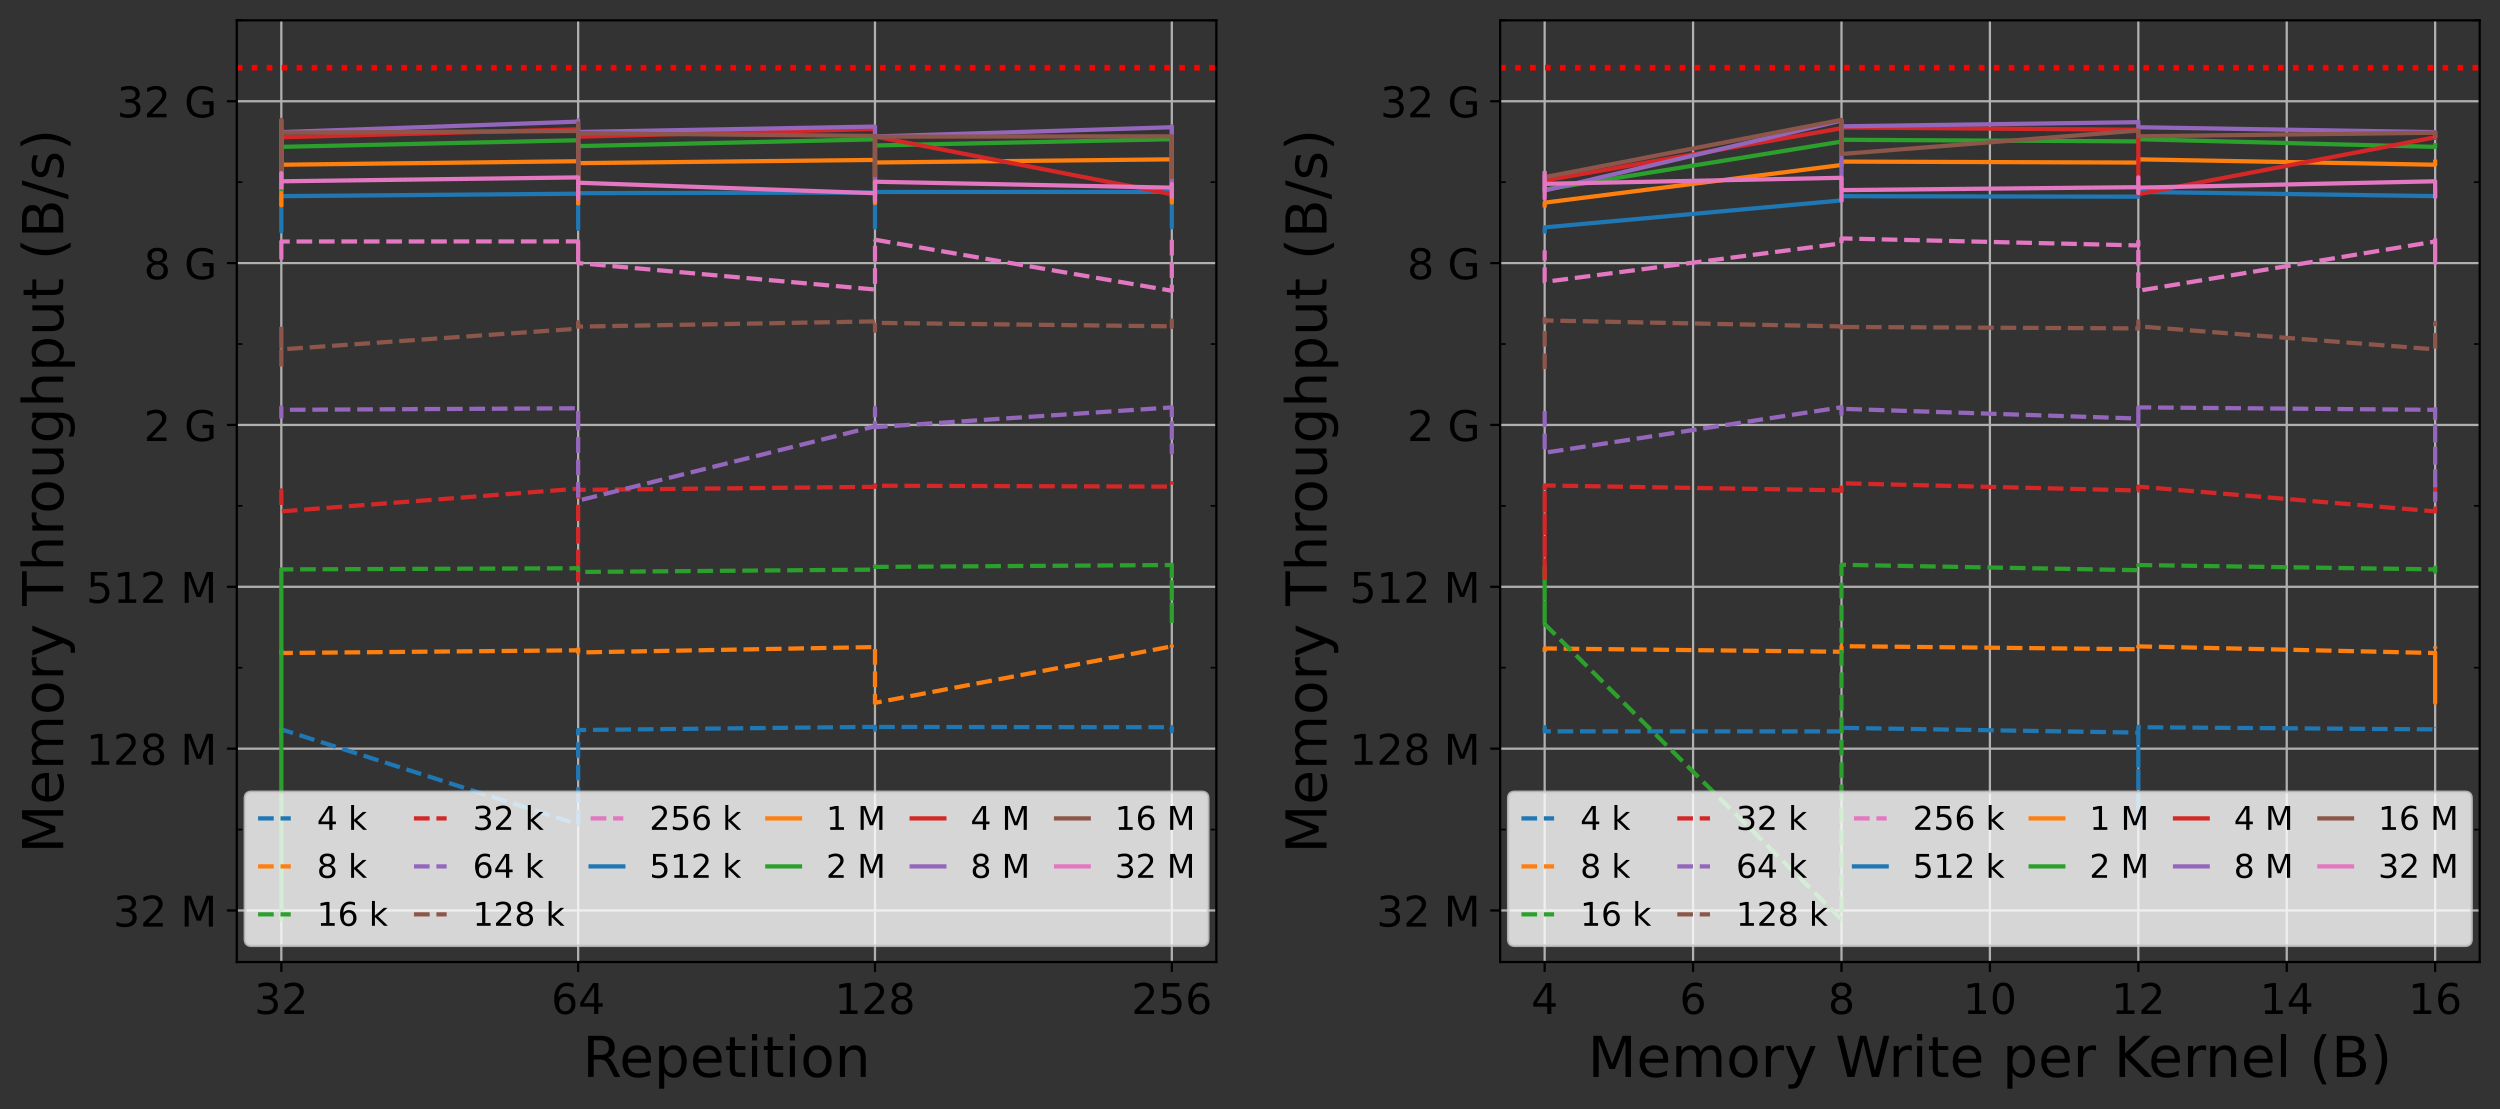 <?xml version="1.0" encoding="utf-8" standalone="no"?>
<!DOCTYPE svg PUBLIC "-//W3C//DTD SVG 1.1//EN"
  "http://www.w3.org/Graphics/SVG/1.1/DTD/svg11.dtd">
<!-- Created with matplotlib (https://matplotlib.org/) -->
<svg height="392.913pt" version="1.1" viewBox="0 0 885.749 392.913" width="885.749pt" xmlns="http://www.w3.org/2000/svg" xmlns:xlink="http://www.w3.org/1999/xlink">
 <rect x="0" y="0" width="885.749" height="392.913" fill="#333333" stroke="none"/>
 <defs>
  <style type="text/css">*{stroke-linecap:butt;stroke-linejoin:round;}</style>
 </defs>
 <g id="figure_1">
  <g id="patch_1">
   <path d="M 0 392.913 
L 885.749 392.913 
L 885.749 0 
L 0 0 
z
" style="fill:none;"/>
  </g>
  <g id="axes_1">
   <g id="patch_2">
    <path d="M 83.897 340.84 
L 430.949 340.84 
L 430.949 7.2 
L 83.897 7.2 
z
" style="fill:none;"/>
   </g>
   <g id="matplotlib.axis_1">
    <g id="xtick_1">
     <g id="line2d_1">
      <path clip-path="url(#pa4e231b5e8)" d="M 99.672 340.84 
L 99.672 7.2 
" style="fill:none;stroke:#b0b0b0;stroke-linecap:square;stroke-width:0.8;"/>
     </g>
     <g id="line2d_2">
      <defs>
       <path d="M 0 0 
L 0 3.5 
" id="m005f0a59be" style="stroke:#000000;stroke-width:0.8;"/>
      </defs>
      <g>
       <use style="stroke:#000000;stroke-width:0.8;" x="99.672" xlink:href="#m005f0a59be" y="340.84"/>
      </g>
     </g>
     <g id="text_1">
      <!-- 32 -->
      <g transform="translate(90.128 359.238)scale(0.15 -0.15)">
       <defs>
        <path d="M 40.578 39.312 
Q 47.656 37.797 51.625 33 
Q 55.609 28.219 55.609 21.188 
Q 55.609 10.406 48.188 4.484 
Q 40.766 -1.422 27.094 -1.422 
Q 22.516 -1.422 17.656 -0.516 
Q 12.797 0.391 7.625 2.203 
L 7.625 11.719 
Q 11.719 9.328 16.594 8.109 
Q 21.484 6.891 26.812 6.891 
Q 36.078 6.891 40.938 10.547 
Q 45.797 14.203 45.797 21.188 
Q 45.797 27.641 41.281 31.266 
Q 36.766 34.906 28.719 34.906 
L 20.219 34.906 
L 20.219 43.016 
L 29.109 43.016 
Q 36.375 43.016 40.234 45.922 
Q 44.094 48.828 44.094 54.297 
Q 44.094 59.906 40.109 62.906 
Q 36.141 65.922 28.719 65.922 
Q 24.656 65.922 20.016 65.031 
Q 15.375 64.156 9.812 62.312 
L 9.812 71.094 
Q 15.438 72.656 20.344 73.438 
Q 25.25 74.219 29.594 74.219 
Q 40.828 74.219 47.359 69.109 
Q 53.906 64.016 53.906 55.328 
Q 53.906 49.266 50.438 45.094 
Q 46.969 40.922 40.578 39.312 
z
" id="DejaVuSans-51"/>
        <path d="M 19.188 8.297 
L 53.609 8.297 
L 53.609 0 
L 7.328 0 
L 7.328 8.297 
Q 12.938 14.109 22.625 23.891 
Q 32.328 33.688 34.812 36.531 
Q 39.547 41.844 41.422 45.531 
Q 43.312 49.219 43.312 52.781 
Q 43.312 58.594 39.234 62.25 
Q 35.156 65.922 28.609 65.922 
Q 23.969 65.922 18.812 64.312 
Q 13.672 62.703 7.812 59.422 
L 7.812 69.391 
Q 13.766 71.781 18.938 73 
Q 24.125 74.219 28.422 74.219 
Q 39.75 74.219 46.484 68.547 
Q 53.219 62.891 53.219 53.422 
Q 53.219 48.922 51.531 44.891 
Q 49.859 40.875 45.406 35.406 
Q 44.188 33.984 37.641 27.219 
Q 31.109 20.453 19.188 8.297 
z
" id="DejaVuSans-50"/>
       </defs>
       <use xlink:href="#DejaVuSans-51"/>
       <use x="63.623" xlink:href="#DejaVuSans-50"/>
      </g>
     </g>
    </g>
    <g id="xtick_2">
     <g id="line2d_3">
      <path clip-path="url(#pa4e231b5e8)" d="M 204.839 340.84 
L 204.839 7.2 
" style="fill:none;stroke:#b0b0b0;stroke-linecap:square;stroke-width:0.8;"/>
     </g>
     <g id="line2d_4">
      <g>
       <use style="stroke:#000000;stroke-width:0.8;" x="204.839" xlink:href="#m005f0a59be" y="340.84"/>
      </g>
     </g>
     <g id="text_2">
      <!-- 64 -->
      <g transform="translate(195.295 359.238)scale(0.15 -0.15)">
       <defs>
        <path d="M 33.016 40.375 
Q 26.375 40.375 22.484 35.828 
Q 18.609 31.297 18.609 23.391 
Q 18.609 15.531 22.484 10.953 
Q 26.375 6.391 33.016 6.391 
Q 39.656 6.391 43.531 10.953 
Q 47.406 15.531 47.406 23.391 
Q 47.406 31.297 43.531 35.828 
Q 39.656 40.375 33.016 40.375 
z
M 52.594 71.297 
L 52.594 62.312 
Q 48.875 64.062 45.094 64.984 
Q 41.312 65.922 37.594 65.922 
Q 27.828 65.922 22.672 59.328 
Q 17.531 52.734 16.797 39.406 
Q 19.672 43.656 24.016 45.922 
Q 28.375 48.188 33.594 48.188 
Q 44.578 48.188 50.953 41.516 
Q 57.328 34.859 57.328 23.391 
Q 57.328 12.156 50.688 5.359 
Q 44.047 -1.422 33.016 -1.422 
Q 20.359 -1.422 13.672 8.266 
Q 6.984 17.969 6.984 36.375 
Q 6.984 53.656 15.188 63.938 
Q 23.391 74.219 37.203 74.219 
Q 40.922 74.219 44.703 73.484 
Q 48.484 72.75 52.594 71.297 
z
" id="DejaVuSans-54"/>
        <path d="M 37.797 64.312 
L 12.891 25.391 
L 37.797 25.391 
z
M 35.203 72.906 
L 47.609 72.906 
L 47.609 25.391 
L 58.016 25.391 
L 58.016 17.188 
L 47.609 17.188 
L 47.609 0 
L 37.797 0 
L 37.797 17.188 
L 4.891 17.188 
L 4.891 26.703 
z
" id="DejaVuSans-52"/>
       </defs>
       <use xlink:href="#DejaVuSans-54"/>
       <use x="63.623" xlink:href="#DejaVuSans-52"/>
      </g>
     </g>
    </g>
    <g id="xtick_3">
     <g id="line2d_5">
      <path clip-path="url(#pa4e231b5e8)" d="M 310.006 340.84 
L 310.006 7.2 
" style="fill:none;stroke:#b0b0b0;stroke-linecap:square;stroke-width:0.8;"/>
     </g>
     <g id="line2d_6">
      <g>
       <use style="stroke:#000000;stroke-width:0.8;" x="310.006" xlink:href="#m005f0a59be" y="340.84"/>
      </g>
     </g>
     <g id="text_3">
      <!-- 128 -->
      <g transform="translate(295.691 359.238)scale(0.15 -0.15)">
       <defs>
        <path d="M 12.406 8.297 
L 28.516 8.297 
L 28.516 63.922 
L 10.984 60.406 
L 10.984 69.391 
L 28.422 72.906 
L 38.281 72.906 
L 38.281 8.297 
L 54.391 8.297 
L 54.391 0 
L 12.406 0 
z
" id="DejaVuSans-49"/>
        <path d="M 31.781 34.625 
Q 24.75 34.625 20.719 30.859 
Q 16.703 27.094 16.703 20.516 
Q 16.703 13.922 20.719 10.156 
Q 24.75 6.391 31.781 6.391 
Q 38.812 6.391 42.859 10.172 
Q 46.922 13.969 46.922 20.516 
Q 46.922 27.094 42.891 30.859 
Q 38.875 34.625 31.781 34.625 
z
M 21.922 38.812 
Q 15.578 40.375 12.031 44.719 
Q 8.5 49.078 8.5 55.328 
Q 8.5 64.062 14.719 69.141 
Q 20.953 74.219 31.781 74.219 
Q 42.672 74.219 48.875 69.141 
Q 55.078 64.062 55.078 55.328 
Q 55.078 49.078 51.531 44.719 
Q 48 40.375 41.703 38.812 
Q 48.828 37.156 52.797 32.312 
Q 56.781 27.484 56.781 20.516 
Q 56.781 9.906 50.312 4.234 
Q 43.844 -1.422 31.781 -1.422 
Q 19.734 -1.422 13.25 4.234 
Q 6.781 9.906 6.781 20.516 
Q 6.781 27.484 10.781 32.312 
Q 14.797 37.156 21.922 38.812 
z
M 18.312 54.391 
Q 18.312 48.734 21.844 45.562 
Q 25.391 42.391 31.781 42.391 
Q 38.141 42.391 41.719 45.562 
Q 45.312 48.734 45.312 54.391 
Q 45.312 60.062 41.719 63.234 
Q 38.141 66.406 31.781 66.406 
Q 25.391 66.406 21.844 63.234 
Q 18.312 60.062 18.312 54.391 
z
" id="DejaVuSans-56"/>
       </defs>
       <use xlink:href="#DejaVuSans-49"/>
       <use x="63.623" xlink:href="#DejaVuSans-50"/>
       <use x="127.246" xlink:href="#DejaVuSans-56"/>
      </g>
     </g>
    </g>
    <g id="xtick_4">
     <g id="line2d_7">
      <path clip-path="url(#pa4e231b5e8)" d="M 415.174 340.84 
L 415.174 7.2 
" style="fill:none;stroke:#b0b0b0;stroke-linecap:square;stroke-width:0.8;"/>
     </g>
     <g id="line2d_8">
      <g>
       <use style="stroke:#000000;stroke-width:0.8;" x="415.174" xlink:href="#m005f0a59be" y="340.84"/>
      </g>
     </g>
     <g id="text_4">
      <!-- 256 -->
      <g transform="translate(400.858 359.238)scale(0.15 -0.15)">
       <defs>
        <path d="M 10.797 72.906 
L 49.516 72.906 
L 49.516 64.594 
L 19.828 64.594 
L 19.828 46.734 
Q 21.969 47.469 24.109 47.828 
Q 26.266 48.188 28.422 48.188 
Q 40.625 48.188 47.75 41.5 
Q 54.891 34.812 54.891 23.391 
Q 54.891 11.625 47.562 5.094 
Q 40.234 -1.422 26.906 -1.422 
Q 22.312 -1.422 17.547 -0.641 
Q 12.797 0.141 7.719 1.703 
L 7.719 11.625 
Q 12.109 9.234 16.797 8.062 
Q 21.484 6.891 26.703 6.891 
Q 35.156 6.891 40.078 11.328 
Q 45.016 15.766 45.016 23.391 
Q 45.016 31 40.078 35.438 
Q 35.156 39.891 26.703 39.891 
Q 22.75 39.891 18.812 39.016 
Q 14.891 38.141 10.797 36.281 
z
" id="DejaVuSans-53"/>
       </defs>
       <use xlink:href="#DejaVuSans-50"/>
       <use x="63.623" xlink:href="#DejaVuSans-53"/>
       <use x="127.246" xlink:href="#DejaVuSans-54"/>
      </g>
     </g>
    </g>
    <g id="text_5">
     <!-- Repetition -->
     <g transform="translate(206.417 381.554)scale(0.2 -0.2)">
      <defs>
       <path d="M 44.391 34.188 
Q 47.562 33.109 50.562 29.594 
Q 53.562 26.078 56.594 19.922 
L 66.609 0 
L 56 0 
L 46.688 18.703 
Q 43.062 26.031 39.672 28.422 
Q 36.281 30.812 30.422 30.812 
L 19.672 30.812 
L 19.672 0 
L 9.812 0 
L 9.812 72.906 
L 32.078 72.906 
Q 44.578 72.906 50.734 67.672 
Q 56.891 62.453 56.891 51.906 
Q 56.891 45.016 53.688 40.469 
Q 50.484 35.938 44.391 34.188 
z
M 19.672 64.797 
L 19.672 38.922 
L 32.078 38.922 
Q 39.203 38.922 42.844 42.219 
Q 46.484 45.516 46.484 51.906 
Q 46.484 58.297 42.844 61.547 
Q 39.203 64.797 32.078 64.797 
z
" id="DejaVuSans-82"/>
       <path d="M 56.203 29.594 
L 56.203 25.203 
L 14.891 25.203 
Q 15.484 15.922 20.484 11.062 
Q 25.484 6.203 34.422 6.203 
Q 39.594 6.203 44.453 7.469 
Q 49.312 8.734 54.109 11.281 
L 54.109 2.781 
Q 49.266 0.734 44.188 -0.344 
Q 39.109 -1.422 33.891 -1.422 
Q 20.797 -1.422 13.156 6.188 
Q 5.516 13.812 5.516 26.812 
Q 5.516 40.234 12.766 48.109 
Q 20.016 56 32.328 56 
Q 43.359 56 49.781 48.891 
Q 56.203 41.797 56.203 29.594 
z
M 47.219 32.234 
Q 47.125 39.594 43.094 43.984 
Q 39.062 48.391 32.422 48.391 
Q 24.906 48.391 20.391 44.141 
Q 15.875 39.891 15.188 32.172 
z
" id="DejaVuSans-101"/>
       <path d="M 18.109 8.203 
L 18.109 -20.797 
L 9.078 -20.797 
L 9.078 54.688 
L 18.109 54.688 
L 18.109 46.391 
Q 20.953 51.266 25.266 53.625 
Q 29.594 56 35.594 56 
Q 45.562 56 51.781 48.094 
Q 58.016 40.188 58.016 27.297 
Q 58.016 14.406 51.781 6.484 
Q 45.562 -1.422 35.594 -1.422 
Q 29.594 -1.422 25.266 0.953 
Q 20.953 3.328 18.109 8.203 
z
M 48.688 27.297 
Q 48.688 37.203 44.609 42.844 
Q 40.531 48.484 33.406 48.484 
Q 26.266 48.484 22.188 42.844 
Q 18.109 37.203 18.109 27.297 
Q 18.109 17.391 22.188 11.75 
Q 26.266 6.109 33.406 6.109 
Q 40.531 6.109 44.609 11.75 
Q 48.688 17.391 48.688 27.297 
z
" id="DejaVuSans-112"/>
       <path d="M 18.312 70.219 
L 18.312 54.688 
L 36.812 54.688 
L 36.812 47.703 
L 18.312 47.703 
L 18.312 18.016 
Q 18.312 11.328 20.141 9.422 
Q 21.969 7.516 27.594 7.516 
L 36.812 7.516 
L 36.812 0 
L 27.594 0 
Q 17.188 0 13.234 3.875 
Q 9.281 7.766 9.281 18.016 
L 9.281 47.703 
L 2.688 47.703 
L 2.688 54.688 
L 9.281 54.688 
L 9.281 70.219 
z
" id="DejaVuSans-116"/>
       <path d="M 9.422 54.688 
L 18.406 54.688 
L 18.406 0 
L 9.422 0 
z
M 9.422 75.984 
L 18.406 75.984 
L 18.406 64.594 
L 9.422 64.594 
z
" id="DejaVuSans-105"/>
       <path d="M 30.609 48.391 
Q 23.391 48.391 19.188 42.75 
Q 14.984 37.109 14.984 27.297 
Q 14.984 17.484 19.156 11.844 
Q 23.344 6.203 30.609 6.203 
Q 37.797 6.203 41.984 11.859 
Q 46.188 17.531 46.188 27.297 
Q 46.188 37.016 41.984 42.703 
Q 37.797 48.391 30.609 48.391 
z
M 30.609 56 
Q 42.328 56 49.016 48.375 
Q 55.719 40.766 55.719 27.297 
Q 55.719 13.875 49.016 6.219 
Q 42.328 -1.422 30.609 -1.422 
Q 18.844 -1.422 12.172 6.219 
Q 5.516 13.875 5.516 27.297 
Q 5.516 40.766 12.172 48.375 
Q 18.844 56 30.609 56 
z
" id="DejaVuSans-111"/>
       <path d="M 54.891 33.016 
L 54.891 0 
L 45.906 0 
L 45.906 32.719 
Q 45.906 40.484 42.875 44.328 
Q 39.844 48.188 33.797 48.188 
Q 26.516 48.188 22.312 43.547 
Q 18.109 38.922 18.109 30.906 
L 18.109 0 
L 9.078 0 
L 9.078 54.688 
L 18.109 54.688 
L 18.109 46.188 
Q 21.344 51.125 25.703 53.562 
Q 30.078 56 35.797 56 
Q 45.219 56 50.047 50.172 
Q 54.891 44.344 54.891 33.016 
z
" id="DejaVuSans-110"/>
      </defs>
      <use xlink:href="#DejaVuSans-82"/>
      <use x="64.982" xlink:href="#DejaVuSans-101"/>
      <use x="126.506" xlink:href="#DejaVuSans-112"/>
      <use x="189.982" xlink:href="#DejaVuSans-101"/>
      <use x="251.506" xlink:href="#DejaVuSans-116"/>
      <use x="290.715" xlink:href="#DejaVuSans-105"/>
      <use x="318.498" xlink:href="#DejaVuSans-116"/>
      <use x="357.707" xlink:href="#DejaVuSans-105"/>
      <use x="385.49" xlink:href="#DejaVuSans-111"/>
      <use x="446.672" xlink:href="#DejaVuSans-110"/>
     </g>
    </g>
   </g>
   <g id="matplotlib.axis_2">
    <g id="ytick_1">
     <g id="line2d_9">
      <path clip-path="url(#pa4e231b5e8)" d="M 83.897 322.587 
L 430.949 322.587 
" style="fill:none;stroke:#b0b0b0;stroke-linecap:square;stroke-width:0.8;"/>
     </g>
     <g id="line2d_10">
      <defs>
       <path d="M 0 0 
L -3.5 0 
" id="mc3ce260a5b" style="stroke:#000000;stroke-width:0.8;"/>
      </defs>
      <g>
       <use style="stroke:#000000;stroke-width:0.8;" x="83.897" xlink:href="#mc3ce260a5b" y="322.587"/>
      </g>
     </g>
     <g id="text_6">
      <!-- 32 M -->
      <g transform="translate(40.1 328.285)scale(0.15 -0.15)">
       <defs>
        <path id="DejaVuSans-32"/>
        <path d="M 9.812 72.906 
L 24.516 72.906 
L 43.109 23.297 
L 61.812 72.906 
L 76.516 72.906 
L 76.516 0 
L 66.891 0 
L 66.891 64.016 
L 48.094 14.016 
L 38.188 14.016 
L 19.391 64.016 
L 19.391 0 
L 9.812 0 
z
" id="DejaVuSans-77"/>
       </defs>
       <use xlink:href="#DejaVuSans-51"/>
       <use x="63.623" xlink:href="#DejaVuSans-50"/>
       <use x="127.246" xlink:href="#DejaVuSans-32"/>
       <use x="159.033" xlink:href="#DejaVuSans-77"/>
      </g>
     </g>
    </g>
    <g id="ytick_2">
     <g id="line2d_11">
      <path clip-path="url(#pa4e231b5e8)" d="M 83.897 265.244 
L 430.949 265.244 
" style="fill:none;stroke:#b0b0b0;stroke-linecap:square;stroke-width:0.8;"/>
     </g>
     <g id="line2d_12">
      <g>
       <use style="stroke:#000000;stroke-width:0.8;" x="83.897" xlink:href="#mc3ce260a5b" y="265.244"/>
      </g>
     </g>
     <g id="text_7">
      <!-- 128 M -->
      <g transform="translate(30.556 270.942)scale(0.15 -0.15)">
       <use xlink:href="#DejaVuSans-49"/>
       <use x="63.623" xlink:href="#DejaVuSans-50"/>
       <use x="127.246" xlink:href="#DejaVuSans-56"/>
       <use x="190.869" xlink:href="#DejaVuSans-32"/>
       <use x="222.656" xlink:href="#DejaVuSans-77"/>
      </g>
     </g>
    </g>
    <g id="ytick_3">
     <g id="line2d_13">
      <path clip-path="url(#pa4e231b5e8)" d="M 83.897 207.901 
L 430.949 207.901 
" style="fill:none;stroke:#b0b0b0;stroke-linecap:square;stroke-width:0.8;"/>
     </g>
     <g id="line2d_14">
      <g>
       <use style="stroke:#000000;stroke-width:0.8;" x="83.897" xlink:href="#mc3ce260a5b" y="207.901"/>
      </g>
     </g>
     <g id="text_8">
      <!-- 512 M -->
      <g transform="translate(30.556 213.599)scale(0.15 -0.15)">
       <use xlink:href="#DejaVuSans-53"/>
       <use x="63.623" xlink:href="#DejaVuSans-49"/>
       <use x="127.246" xlink:href="#DejaVuSans-50"/>
       <use x="190.869" xlink:href="#DejaVuSans-32"/>
       <use x="222.656" xlink:href="#DejaVuSans-77"/>
      </g>
     </g>
    </g>
    <g id="ytick_4">
     <g id="line2d_15">
      <path clip-path="url(#pa4e231b5e8)" d="M 83.897 150.558 
L 430.949 150.558 
" style="fill:none;stroke:#b0b0b0;stroke-linecap:square;stroke-width:0.8;"/>
     </g>
     <g id="line2d_16">
      <g>
       <use style="stroke:#000000;stroke-width:0.8;" x="83.897" xlink:href="#mc3ce260a5b" y="150.558"/>
      </g>
     </g>
     <g id="text_9">
      <!-- 2 G -->
      <g transform="translate(50.963 156.256)scale(0.15 -0.15)">
       <defs>
        <path d="M 59.516 10.406 
L 59.516 29.984 
L 43.406 29.984 
L 43.406 38.094 
L 69.281 38.094 
L 69.281 6.781 
Q 63.578 2.734 56.688 0.656 
Q 49.812 -1.422 42 -1.422 
Q 24.906 -1.422 15.25 8.562 
Q 5.609 18.562 5.609 36.375 
Q 5.609 54.25 15.25 64.234 
Q 24.906 74.219 42 74.219 
Q 49.125 74.219 55.547 72.453 
Q 61.969 70.703 67.391 67.281 
L 67.391 56.781 
Q 61.922 61.422 55.766 63.766 
Q 49.609 66.109 42.828 66.109 
Q 29.438 66.109 22.719 58.641 
Q 16.016 51.172 16.016 36.375 
Q 16.016 21.625 22.719 14.156 
Q 29.438 6.688 42.828 6.688 
Q 48.047 6.688 52.141 7.594 
Q 56.25 8.5 59.516 10.406 
z
" id="DejaVuSans-71"/>
       </defs>
       <use xlink:href="#DejaVuSans-50"/>
       <use x="63.623" xlink:href="#DejaVuSans-32"/>
       <use x="95.41" xlink:href="#DejaVuSans-71"/>
      </g>
     </g>
    </g>
    <g id="ytick_5">
     <g id="line2d_17">
      <path clip-path="url(#pa4e231b5e8)" d="M 83.897 93.215 
L 430.949 93.215 
" style="fill:none;stroke:#b0b0b0;stroke-linecap:square;stroke-width:0.8;"/>
     </g>
     <g id="line2d_18">
      <g>
       <use style="stroke:#000000;stroke-width:0.8;" x="83.897" xlink:href="#mc3ce260a5b" y="93.215"/>
      </g>
     </g>
     <g id="text_10">
      <!-- 8 G -->
      <g transform="translate(50.963 98.913)scale(0.15 -0.15)">
       <use xlink:href="#DejaVuSans-56"/>
       <use x="63.623" xlink:href="#DejaVuSans-32"/>
       <use x="95.41" xlink:href="#DejaVuSans-71"/>
      </g>
     </g>
    </g>
    <g id="ytick_6">
     <g id="line2d_19">
      <path clip-path="url(#pa4e231b5e8)" d="M 83.897 35.872 
L 430.949 35.872 
" style="fill:none;stroke:#b0b0b0;stroke-linecap:square;stroke-width:0.8;"/>
     </g>
     <g id="line2d_20">
      <g>
       <use style="stroke:#000000;stroke-width:0.8;" x="83.897" xlink:href="#mc3ce260a5b" y="35.872"/>
      </g>
     </g>
     <g id="text_11">
      <!-- 32 G -->
      <g transform="translate(41.42 41.57)scale(0.15 -0.15)">
       <use xlink:href="#DejaVuSans-51"/>
       <use x="63.623" xlink:href="#DejaVuSans-50"/>
       <use x="127.246" xlink:href="#DejaVuSans-32"/>
       <use x="159.033" xlink:href="#DejaVuSans-71"/>
      </g>
     </g>
    </g>
    <g id="ytick_7">
     <g id="line2d_21">
      <defs>
       <path d="M 0 0 
L 2 0 
" id="md3fbf4566d" style="stroke:#000000;stroke-width:0.6;"/>
      </defs>
      <g>
       <use style="stroke:#000000;stroke-width:0.6;" x="83.897" xlink:href="#md3fbf4566d" y="293.915"/>
      </g>
     </g>
     <g id="line2d_22">
      <defs>
       <path d="M 0 0 
L -2 0 
" id="md0f4fded07" style="stroke:#000000;stroke-width:0.6;"/>
      </defs>
      <g>
       <use style="stroke:#000000;stroke-width:0.6;" x="430.949" xlink:href="#md0f4fded07" y="293.915"/>
      </g>
     </g>
    </g>
    <g id="ytick_8">
     <g id="line2d_23">
      <g>
       <use style="stroke:#000000;stroke-width:0.6;" x="83.897" xlink:href="#md3fbf4566d" y="236.572"/>
      </g>
     </g>
     <g id="line2d_24">
      <g>
       <use style="stroke:#000000;stroke-width:0.6;" x="430.949" xlink:href="#md0f4fded07" y="236.572"/>
      </g>
     </g>
    </g>
    <g id="ytick_9">
     <g id="line2d_25">
      <g>
       <use style="stroke:#000000;stroke-width:0.6;" x="83.897" xlink:href="#md3fbf4566d" y="179.229"/>
      </g>
     </g>
     <g id="line2d_26">
      <g>
       <use style="stroke:#000000;stroke-width:0.6;" x="430.949" xlink:href="#md0f4fded07" y="179.229"/>
      </g>
     </g>
    </g>
    <g id="ytick_10">
     <g id="line2d_27">
      <g>
       <use style="stroke:#000000;stroke-width:0.6;" x="83.897" xlink:href="#md3fbf4566d" y="121.886"/>
      </g>
     </g>
     <g id="line2d_28">
      <g>
       <use style="stroke:#000000;stroke-width:0.6;" x="430.949" xlink:href="#md0f4fded07" y="121.886"/>
      </g>
     </g>
    </g>
    <g id="ytick_11">
     <g id="line2d_29">
      <g>
       <use style="stroke:#000000;stroke-width:0.6;" x="83.897" xlink:href="#md3fbf4566d" y="64.543"/>
      </g>
     </g>
     <g id="line2d_30">
      <g>
       <use style="stroke:#000000;stroke-width:0.6;" x="430.949" xlink:href="#md0f4fded07" y="64.543"/>
      </g>
     </g>
    </g>
    <g id="ytick_12">
     <g id="line2d_31">
      <g>
       <use style="stroke:#000000;stroke-width:0.6;" x="83.897" xlink:href="#md3fbf4566d" y="7.2"/>
      </g>
     </g>
     <g id="line2d_32">
      <g>
       <use style="stroke:#000000;stroke-width:0.6;" x="430.949" xlink:href="#md0f4fded07" y="7.2"/>
      </g>
     </g>
    </g>
    <g id="text_12">
     <!-- Memory Throughput (B/s) -->
     <g transform="translate(22.397 302.368)rotate(-90)scale(0.2 -0.2)">
      <defs>
       <path d="M 52 44.188 
Q 55.375 50.25 60.062 53.125 
Q 64.75 56 71.094 56 
Q 79.641 56 84.281 50.016 
Q 88.922 44.047 88.922 33.016 
L 88.922 0 
L 79.891 0 
L 79.891 32.719 
Q 79.891 40.578 77.094 44.375 
Q 74.312 48.188 68.609 48.188 
Q 61.625 48.188 57.562 43.547 
Q 53.516 38.922 53.516 30.906 
L 53.516 0 
L 44.484 0 
L 44.484 32.719 
Q 44.484 40.625 41.703 44.406 
Q 38.922 48.188 33.109 48.188 
Q 26.219 48.188 22.156 43.531 
Q 18.109 38.875 18.109 30.906 
L 18.109 0 
L 9.078 0 
L 9.078 54.688 
L 18.109 54.688 
L 18.109 46.188 
Q 21.188 51.219 25.484 53.609 
Q 29.781 56 35.688 56 
Q 41.656 56 45.828 52.969 
Q 50 49.953 52 44.188 
z
" id="DejaVuSans-109"/>
       <path d="M 41.109 46.297 
Q 39.594 47.172 37.812 47.578 
Q 36.031 48 33.891 48 
Q 26.266 48 22.188 43.047 
Q 18.109 38.094 18.109 28.812 
L 18.109 0 
L 9.078 0 
L 9.078 54.688 
L 18.109 54.688 
L 18.109 46.188 
Q 20.953 51.172 25.484 53.578 
Q 30.031 56 36.531 56 
Q 37.453 56 38.578 55.875 
Q 39.703 55.766 41.062 55.516 
z
" id="DejaVuSans-114"/>
       <path d="M 32.172 -5.078 
Q 28.375 -14.844 24.75 -17.812 
Q 21.141 -20.797 15.094 -20.797 
L 7.906 -20.797 
L 7.906 -13.281 
L 13.188 -13.281 
Q 16.891 -13.281 18.938 -11.516 
Q 21 -9.766 23.484 -3.219 
L 25.094 0.875 
L 2.984 54.688 
L 12.5 54.688 
L 29.594 11.922 
L 46.688 54.688 
L 56.203 54.688 
z
" id="DejaVuSans-121"/>
       <path d="M -0.297 72.906 
L 61.375 72.906 
L 61.375 64.594 
L 35.5 64.594 
L 35.5 0 
L 25.594 0 
L 25.594 64.594 
L -0.297 64.594 
z
" id="DejaVuSans-84"/>
       <path d="M 54.891 33.016 
L 54.891 0 
L 45.906 0 
L 45.906 32.719 
Q 45.906 40.484 42.875 44.328 
Q 39.844 48.188 33.797 48.188 
Q 26.516 48.188 22.312 43.547 
Q 18.109 38.922 18.109 30.906 
L 18.109 0 
L 9.078 0 
L 9.078 75.984 
L 18.109 75.984 
L 18.109 46.188 
Q 21.344 51.125 25.703 53.562 
Q 30.078 56 35.797 56 
Q 45.219 56 50.047 50.172 
Q 54.891 44.344 54.891 33.016 
z
" id="DejaVuSans-104"/>
       <path d="M 8.5 21.578 
L 8.5 54.688 
L 17.484 54.688 
L 17.484 21.922 
Q 17.484 14.156 20.5 10.266 
Q 23.531 6.391 29.594 6.391 
Q 36.859 6.391 41.078 11.031 
Q 45.312 15.672 45.312 23.688 
L 45.312 54.688 
L 54.297 54.688 
L 54.297 0 
L 45.312 0 
L 45.312 8.406 
Q 42.047 3.422 37.719 1 
Q 33.406 -1.422 27.688 -1.422 
Q 18.266 -1.422 13.375 4.438 
Q 8.5 10.297 8.5 21.578 
z
M 31.109 56 
z
" id="DejaVuSans-117"/>
       <path d="M 45.406 27.984 
Q 45.406 37.75 41.375 43.109 
Q 37.359 48.484 30.078 48.484 
Q 22.859 48.484 18.828 43.109 
Q 14.797 37.75 14.797 27.984 
Q 14.797 18.266 18.828 12.891 
Q 22.859 7.516 30.078 7.516 
Q 37.359 7.516 41.375 12.891 
Q 45.406 18.266 45.406 27.984 
z
M 54.391 6.781 
Q 54.391 -7.172 48.188 -13.984 
Q 42 -20.797 29.203 -20.797 
Q 24.469 -20.797 20.266 -20.094 
Q 16.062 -19.391 12.109 -17.922 
L 12.109 -9.188 
Q 16.062 -11.328 19.922 -12.344 
Q 23.781 -13.375 27.781 -13.375 
Q 36.625 -13.375 41.016 -8.766 
Q 45.406 -4.156 45.406 5.172 
L 45.406 9.625 
Q 42.625 4.781 38.281 2.391 
Q 33.938 0 27.875 0 
Q 17.828 0 11.672 7.656 
Q 5.516 15.328 5.516 27.984 
Q 5.516 40.672 11.672 48.328 
Q 17.828 56 27.875 56 
Q 33.938 56 38.281 53.609 
Q 42.625 51.219 45.406 46.391 
L 45.406 54.688 
L 54.391 54.688 
z
" id="DejaVuSans-103"/>
       <path d="M 31 75.875 
Q 24.469 64.656 21.281 53.656 
Q 18.109 42.672 18.109 31.391 
Q 18.109 20.125 21.312 9.062 
Q 24.516 -2 31 -13.188 
L 23.188 -13.188 
Q 15.875 -1.703 12.234 9.375 
Q 8.594 20.453 8.594 31.391 
Q 8.594 42.281 12.203 53.312 
Q 15.828 64.359 23.188 75.875 
z
" id="DejaVuSans-40"/>
       <path d="M 19.672 34.812 
L 19.672 8.109 
L 35.5 8.109 
Q 43.453 8.109 47.281 11.406 
Q 51.125 14.703 51.125 21.484 
Q 51.125 28.328 47.281 31.562 
Q 43.453 34.812 35.5 34.812 
z
M 19.672 64.797 
L 19.672 42.828 
L 34.281 42.828 
Q 41.5 42.828 45.031 45.531 
Q 48.578 48.25 48.578 53.812 
Q 48.578 59.328 45.031 62.062 
Q 41.5 64.797 34.281 64.797 
z
M 9.812 72.906 
L 35.016 72.906 
Q 46.297 72.906 52.391 68.219 
Q 58.5 63.531 58.5 54.891 
Q 58.5 48.188 55.375 44.234 
Q 52.25 40.281 46.188 39.312 
Q 53.469 37.75 57.5 32.781 
Q 61.531 27.828 61.531 20.406 
Q 61.531 10.641 54.891 5.312 
Q 48.25 0 35.984 0 
L 9.812 0 
z
" id="DejaVuSans-66"/>
       <path d="M 25.391 72.906 
L 33.688 72.906 
L 8.297 -9.281 
L 0 -9.281 
z
" id="DejaVuSans-47"/>
       <path d="M 44.281 53.078 
L 44.281 44.578 
Q 40.484 46.531 36.375 47.5 
Q 32.281 48.484 27.875 48.484 
Q 21.188 48.484 17.844 46.438 
Q 14.5 44.391 14.5 40.281 
Q 14.5 37.156 16.891 35.375 
Q 19.281 33.594 26.516 31.984 
L 29.594 31.297 
Q 39.156 29.25 43.188 25.516 
Q 47.219 21.781 47.219 15.094 
Q 47.219 7.469 41.188 3.016 
Q 35.156 -1.422 24.609 -1.422 
Q 20.219 -1.422 15.453 -0.562 
Q 10.688 0.297 5.422 2 
L 5.422 11.281 
Q 10.406 8.688 15.234 7.391 
Q 20.062 6.109 24.812 6.109 
Q 31.156 6.109 34.562 8.281 
Q 37.984 10.453 37.984 14.406 
Q 37.984 18.062 35.516 20.016 
Q 33.062 21.969 24.703 23.781 
L 21.578 24.516 
Q 13.234 26.266 9.516 29.906 
Q 5.812 33.547 5.812 39.891 
Q 5.812 47.609 11.281 51.797 
Q 16.75 56 26.812 56 
Q 31.781 56 36.172 55.266 
Q 40.578 54.547 44.281 53.078 
z
" id="DejaVuSans-115"/>
       <path d="M 8.016 75.875 
L 15.828 75.875 
Q 23.141 64.359 26.781 53.312 
Q 30.422 42.281 30.422 31.391 
Q 30.422 20.453 26.781 9.375 
Q 23.141 -1.703 15.828 -13.188 
L 8.016 -13.188 
Q 14.5 -2 17.703 9.062 
Q 20.906 20.125 20.906 31.391 
Q 20.906 42.672 17.703 53.656 
Q 14.5 64.656 8.016 75.875 
z
" id="DejaVuSans-41"/>
      </defs>
      <use xlink:href="#DejaVuSans-77"/>
      <use x="86.279" xlink:href="#DejaVuSans-101"/>
      <use x="147.803" xlink:href="#DejaVuSans-109"/>
      <use x="245.215" xlink:href="#DejaVuSans-111"/>
      <use x="306.396" xlink:href="#DejaVuSans-114"/>
      <use x="347.51" xlink:href="#DejaVuSans-121"/>
      <use x="406.689" xlink:href="#DejaVuSans-32"/>
      <use x="438.477" xlink:href="#DejaVuSans-84"/>
      <use x="499.561" xlink:href="#DejaVuSans-104"/>
      <use x="562.939" xlink:href="#DejaVuSans-114"/>
      <use x="601.803" xlink:href="#DejaVuSans-111"/>
      <use x="662.984" xlink:href="#DejaVuSans-117"/>
      <use x="726.363" xlink:href="#DejaVuSans-103"/>
      <use x="789.84" xlink:href="#DejaVuSans-104"/>
      <use x="853.219" xlink:href="#DejaVuSans-112"/>
      <use x="916.695" xlink:href="#DejaVuSans-117"/>
      <use x="980.074" xlink:href="#DejaVuSans-116"/>
      <use x="1019.283" xlink:href="#DejaVuSans-32"/>
      <use x="1051.07" xlink:href="#DejaVuSans-40"/>
      <use x="1090.084" xlink:href="#DejaVuSans-66"/>
      <use x="1158.688" xlink:href="#DejaVuSans-47"/>
      <use x="1192.379" xlink:href="#DejaVuSans-115"/>
      <use x="1244.479" xlink:href="#DejaVuSans-41"/>
     </g>
    </g>
   </g>
   <g id="line2d_33">
    <path clip-path="url(#pa4e231b5e8)" d="M 99.672 259.564 
L 99.672 259.592 
L 99.672 259.135 
L 99.672 258.41 
L 204.839 292.046 
L 204.839 259.147 
L 204.839 259.537 
L 204.839 258.65 
L 310.006 257.521 
L 310.006 257.664 
L 310.006 258.521 
L 310.006 257.565 
L 415.174 257.653 
L 415.174 259.111 
L 415.174 257.885 
L 415.174 257.909 
" style="fill:none;stroke:#1f77b4;stroke-dasharray:5.55,2.4;stroke-dashoffset:0;stroke-width:1.5;"/>
   </g>
   <g id="line2d_34">
    <path clip-path="url(#pa4e231b5e8)" d="M 99.672 230.024 
L 99.672 230.98 
L 99.672 230.92 
L 99.672 231.362 
L 204.839 230.4 
L 204.839 230.409 
L 204.839 229.924 
L 204.839 231.168 
L 310.006 229.256 
L 310.006 229.797 
L 310.006 229.602 
L 310.006 249.013 
L 415.174 229.005 
L 415.174 229.751 
L 415.174 228.935 
L 415.174 229.031 
" style="fill:none;stroke:#ff7f0e;stroke-dasharray:5.55,2.4;stroke-dashoffset:0;stroke-width:1.5;"/>
   </g>
   <g id="line2d_35">
    <path clip-path="url(#pa4e231b5e8)" d="M 99.672 202.021 
L 99.672 220.723 
L 99.672 325.752 
L 99.672 201.741 
L 204.839 201.334 
L 204.839 201.813 
L 204.839 201.31 
L 204.839 202.652 
L 310.006 201.81 
L 310.006 200.916 
L 310.006 200.646 
L 310.006 200.857 
L 415.174 200.191 
L 415.174 221.114 
L 415.174 200.105 
L 415.174 200.436 
" style="fill:none;stroke:#2ca02c;stroke-dasharray:5.55,2.4;stroke-dashoffset:0;stroke-width:1.5;"/>
   </g>
   <g id="line2d_36">
    <path clip-path="url(#pa4e231b5e8)" d="M 99.672 173.784 
L 99.672 173.939 
L 99.672 173.732 
L 99.672 181.174 
L 204.839 173.136 
L 204.839 205.587 
L 204.839 173.936 
L 204.839 173.577 
L 310.006 172.482 
L 310.006 172.177 
L 310.006 171.887 
L 310.006 172.09 
L 415.174 172.404 
L 415.174 171.995 
L 415.174 171.222 
L 415.174 171.312 
" style="fill:none;stroke:#d62728;stroke-dasharray:5.55,2.4;stroke-dashoffset:0;stroke-width:1.5;"/>
   </g>
   <g id="line2d_37">
    <path clip-path="url(#pa4e231b5e8)" d="M 99.672 148.297 
L 99.672 145.66 
L 99.672 144.292 
L 99.672 145.202 
L 204.839 144.654 
L 204.839 152.489 
L 204.839 145.067 
L 204.839 177.382 
L 310.006 151.034 
L 310.006 144.548 
L 310.006 146.752 
L 310.006 151.329 
L 415.174 144.341 
L 415.174 160.399 
L 415.174 144.84 
L 415.174 144.288 
" style="fill:none;stroke:#9467bd;stroke-dasharray:5.55,2.4;stroke-dashoffset:0;stroke-width:1.5;"/>
   </g>
   <g id="line2d_38">
    <path clip-path="url(#pa4e231b5e8)" d="M 99.672 116.354 
L 99.672 130.758 
L 99.672 115.654 
L 99.672 123.779 
L 204.839 116.451 
L 204.839 114.161 
L 204.839 115.58 
L 204.839 115.725 
L 310.006 113.873 
L 310.006 112.999 
L 310.006 117.182 
L 310.006 114.392 
L 415.174 115.621 
L 415.174 113.54 
L 415.174 115.848 
L 415.174 115.095 
" style="fill:none;stroke:#8c564b;stroke-dasharray:5.55,2.4;stroke-dashoffset:0;stroke-width:1.5;"/>
   </g>
   <g id="line2d_39">
    <path clip-path="url(#pa4e231b5e8)" d="M 99.672 86.952 
L 99.672 91.515 
L 99.672 86.229 
L 99.672 85.562 
L 204.839 85.532 
L 204.839 89.548 
L 204.839 85.767 
L 204.839 93.202 
L 310.006 102.575 
L 310.006 89.149 
L 310.006 84.785 
L 310.006 84.936 
L 415.174 103.022 
L 415.174 99.876 
L 415.174 84.473 
L 415.174 85.387 
" style="fill:none;stroke:#e377c2;stroke-dasharray:5.55,2.4;stroke-dashoffset:0;stroke-width:1.5;"/>
   </g>
   <g id="line2d_40">
    <path clip-path="url(#pa4e231b5e8)" d="M 99.672 69.686 
L 99.672 81.998 
L 99.672 71.008 
L 99.672 69.485 
L 204.839 68.63 
L 204.839 81.086 
L 204.839 70.207 
L 204.839 68.451 
L 310.006 68.216 
L 310.006 80.608 
L 310.006 69.57 
L 310.006 68.02 
L 415.174 67.993 
L 415.174 80.559 
L 415.174 69.512 
L 415.174 67.759 
" style="fill:none;stroke:#1f77b4;stroke-linecap:square;stroke-width:1.5;"/>
   </g>
   <g id="line2d_41">
    <path clip-path="url(#pa4e231b5e8)" d="M 99.672 57.598 
L 99.672 72.745 
L 99.672 58.455 
L 99.672 58.365 
L 204.839 57.124 
L 204.839 72.111 
L 204.839 57.768 
L 204.839 57.801 
L 310.006 56.66 
L 310.006 71.959 
L 310.006 57.534 
L 310.006 57.579 
L 415.174 56.45 
L 415.174 71.795 
L 415.174 57.254 
L 415.174 57.302 
" style="fill:none;stroke:#ff7f0e;stroke-linecap:square;stroke-width:1.5;"/>
   </g>
   <g id="line2d_42">
    <path clip-path="url(#pa4e231b5e8)" d="M 99.672 50.095 
L 99.672 67.062 
L 99.672 50.166 
L 99.672 52.037 
L 204.839 49.69 
L 204.839 66.856 
L 204.839 49.878 
L 204.839 51.768 
L 310.006 49.379 
L 310.006 66.742 
L 310.006 49.729 
L 310.006 51.541 
L 415.174 49.321 
L 415.174 67.179 
L 415.174 49.522 
L 415.174 51.405 
" style="fill:none;stroke:#2ca02c;stroke-linecap:square;stroke-width:1.5;"/>
   </g>
   <g id="line2d_43">
    <path clip-path="url(#pa4e231b5e8)" d="M 99.672 45.98 
L 99.672 64.116 
L 99.672 45.427 
L 99.672 48.641 
L 204.839 45.816 
L 204.839 64.013 
L 204.839 45.149 
L 204.839 48.427 
L 310.006 45.679 
L 310.006 64.054 
L 310.006 45.06 
L 310.006 48.371 
L 415.174 68.819 
L 415.174 63.947 
L 415.174 45.159 
L 415.174 48.872 
" style="fill:none;stroke:#d62728;stroke-linecap:square;stroke-width:1.5;"/>
   </g>
   <g id="line2d_44">
    <path clip-path="url(#pa4e231b5e8)" d="M 99.672 43.282 
L 99.672 62.511 
L 99.672 42.717 
L 99.672 46.808 
L 204.839 43.095 
L 204.839 62.463 
L 204.839 42.613 
L 204.839 46.751 
L 310.006 44.841 
L 310.006 63.798 
L 310.006 66.956 
L 310.006 48.361 
L 415.174 45.08 
L 415.174 67.506 
L 415.174 44.753 
L 415.174 47.818 
" style="fill:none;stroke:#9467bd;stroke-linecap:square;stroke-width:1.5;"/>
   </g>
   <g id="line2d_45">
    <path clip-path="url(#pa4e231b5e8)" d="M 99.672 46.25 
L 99.672 61.729 
L 99.672 42.46 
L 99.672 47.02 
L 204.839 46.4 
L 204.839 61.727 
L 204.839 43.69 
L 204.839 47.172 
L 310.006 48.171 
L 310.006 62.064 
L 310.006 51.414 
L 310.006 48.416 
L 415.174 48.288 
L 415.174 62.758 
L 415.174 54.565 
L 415.174 48.414 
" style="fill:none;stroke:#8c564b;stroke-linecap:square;stroke-width:1.5;"/>
   </g>
   <g id="line2d_46">
    <path clip-path="url(#pa4e231b5e8)" d="M 99.672 66.32 
L 99.672 61.345 
L 99.672 62.991 
L 99.672 64.23 
L 204.839 62.856 
L 204.839 70.349 
L 204.839 63.599 
L 204.839 64.734 
L 310.006 68.45 
L 310.006 66.44 
L 310.006 71.159 
L 310.006 64.387 
L 415.174 66.485 
L 415.174 65.14 
L 415.174 67.355 
L 415.174 69.547 
" style="fill:none;stroke:#e377c2;stroke-linecap:square;stroke-width:1.5;"/>
   </g>
   <g id="line2d_47">
    <path clip-path="url(#pa4e231b5e8)" d="M 83.897 23.983 
L 430.949 23.983 
" style="fill:none;stroke:#ff0000;stroke-dasharray:2,3.3;stroke-dashoffset:0;stroke-width:2;"/>
   </g>
   <g id="patch_3">
    <path d="M 83.897 340.84 
L 83.897 7.2 
" style="fill:none;stroke:#000000;stroke-linecap:square;stroke-linejoin:miter;stroke-width:0.8;"/>
   </g>
   <g id="patch_4">
    <path d="M 430.949 340.84 
L 430.949 7.2 
" style="fill:none;stroke:#000000;stroke-linecap:square;stroke-linejoin:miter;stroke-width:0.8;"/>
   </g>
   <g id="patch_5">
    <path d="M 83.897 340.84 
L 430.949 340.84 
" style="fill:none;stroke:#000000;stroke-linecap:square;stroke-linejoin:miter;stroke-width:0.8;"/>
   </g>
   <g id="patch_6">
    <path d="M 83.897 7.2 
L 430.949 7.2 
" style="fill:none;stroke:#000000;stroke-linecap:square;stroke-linejoin:miter;stroke-width:0.8;"/>
   </g>
   <g id="legend_1">
    <g id="patch_7">
     <path d="M 89.122 335.05 
L 425.724 335.05 
Q 428.04 335.05 428.04 332.734 
L 428.04 282.9 
Q 428.04 280.584 425.724 280.584 
L 89.122 280.584 
Q 86.806 280.584 86.806 282.9 
L 86.806 332.734 
Q 86.806 335.05 89.122 335.05 
z
" style="fill:#ffffff;opacity:0.8;stroke:#cccccc;stroke-linejoin:miter;"/>
    </g>
    <g id="line2d_48">
     <path d="M 91.438 289.962 
L 103.018 289.962 
" style="fill:none;stroke:#1f77b4;stroke-dasharray:5.55,2.4;stroke-dashoffset:0;stroke-width:1.5;"/>
    </g>
    <g id="line2d_49"/>
    <g id="text_13">
     <!-- 4 k -->
     <g transform="translate(112.282 294.015)scale(0.116 -0.116)">
      <defs>
       <path d="M 9.078 75.984 
L 18.109 75.984 
L 18.109 31.109 
L 44.922 54.688 
L 56.391 54.688 
L 27.391 29.109 
L 57.625 0 
L 45.906 0 
L 18.109 26.703 
L 18.109 0 
L 9.078 0 
z
" id="DejaVuSans-107"/>
      </defs>
      <use xlink:href="#DejaVuSans-52"/>
      <use x="63.623" xlink:href="#DejaVuSans-32"/>
      <use x="95.41" xlink:href="#DejaVuSans-107"/>
     </g>
    </g>
    <g id="line2d_50">
     <path d="M 91.438 306.959 
L 103.018 306.959 
" style="fill:none;stroke:#ff7f0e;stroke-dasharray:5.55,2.4;stroke-dashoffset:0;stroke-width:1.5;"/>
    </g>
    <g id="line2d_51"/>
    <g id="text_14">
     <!-- 8 k -->
     <g transform="translate(112.282 311.012)scale(0.116 -0.116)">
      <use xlink:href="#DejaVuSans-56"/>
      <use x="63.623" xlink:href="#DejaVuSans-32"/>
      <use x="95.41" xlink:href="#DejaVuSans-107"/>
     </g>
    </g>
    <g id="line2d_52">
     <path d="M 91.438 323.957 
L 103.018 323.957 
" style="fill:none;stroke:#2ca02c;stroke-dasharray:5.55,2.4;stroke-dashoffset:0;stroke-width:1.5;"/>
    </g>
    <g id="line2d_53"/>
    <g id="text_15">
     <!-- 16 k -->
     <g transform="translate(112.282 328.01)scale(0.116 -0.116)">
      <use xlink:href="#DejaVuSans-49"/>
      <use x="63.623" xlink:href="#DejaVuSans-54"/>
      <use x="127.246" xlink:href="#DejaVuSans-32"/>
      <use x="159.033" xlink:href="#DejaVuSans-107"/>
     </g>
    </g>
    <g id="line2d_54">
     <path d="M 146.667 289.962 
L 158.247 289.962 
" style="fill:none;stroke:#d62728;stroke-dasharray:5.55,2.4;stroke-dashoffset:0;stroke-width:1.5;"/>
    </g>
    <g id="line2d_55"/>
    <g id="text_16">
     <!-- 32 k -->
     <g transform="translate(167.511 294.015)scale(0.116 -0.116)">
      <use xlink:href="#DejaVuSans-51"/>
      <use x="63.623" xlink:href="#DejaVuSans-50"/>
      <use x="127.246" xlink:href="#DejaVuSans-32"/>
      <use x="159.033" xlink:href="#DejaVuSans-107"/>
     </g>
    </g>
    <g id="line2d_56">
     <path d="M 146.667 306.959 
L 158.247 306.959 
" style="fill:none;stroke:#9467bd;stroke-dasharray:5.55,2.4;stroke-dashoffset:0;stroke-width:1.5;"/>
    </g>
    <g id="line2d_57"/>
    <g id="text_17">
     <!-- 64 k -->
     <g transform="translate(167.511 311.012)scale(0.116 -0.116)">
      <use xlink:href="#DejaVuSans-54"/>
      <use x="63.623" xlink:href="#DejaVuSans-52"/>
      <use x="127.246" xlink:href="#DejaVuSans-32"/>
      <use x="159.033" xlink:href="#DejaVuSans-107"/>
     </g>
    </g>
    <g id="line2d_58">
     <path d="M 146.667 323.957 
L 158.247 323.957 
" style="fill:none;stroke:#8c564b;stroke-dasharray:5.55,2.4;stroke-dashoffset:0;stroke-width:1.5;"/>
    </g>
    <g id="line2d_59"/>
    <g id="text_18">
     <!-- 128 k -->
     <g transform="translate(167.511 328.01)scale(0.116 -0.116)">
      <use xlink:href="#DejaVuSans-49"/>
      <use x="63.623" xlink:href="#DejaVuSans-50"/>
      <use x="127.246" xlink:href="#DejaVuSans-56"/>
      <use x="190.869" xlink:href="#DejaVuSans-32"/>
      <use x="222.656" xlink:href="#DejaVuSans-107"/>
     </g>
    </g>
    <g id="line2d_60">
     <path d="M 209.265 289.962 
L 220.845 289.962 
" style="fill:none;stroke:#e377c2;stroke-dasharray:5.55,2.4;stroke-dashoffset:0;stroke-width:1.5;"/>
    </g>
    <g id="line2d_61"/>
    <g id="text_19">
     <!-- 256 k -->
     <g transform="translate(230.109 294.015)scale(0.116 -0.116)">
      <use xlink:href="#DejaVuSans-50"/>
      <use x="63.623" xlink:href="#DejaVuSans-53"/>
      <use x="127.246" xlink:href="#DejaVuSans-54"/>
      <use x="190.869" xlink:href="#DejaVuSans-32"/>
      <use x="222.656" xlink:href="#DejaVuSans-107"/>
     </g>
    </g>
    <g id="line2d_62">
     <path d="M 209.265 306.959 
L 220.845 306.959 
" style="fill:none;stroke:#1f77b4;stroke-linecap:square;stroke-width:1.5;"/>
    </g>
    <g id="line2d_63"/>
    <g id="text_20">
     <!-- 512 k -->
     <g transform="translate(230.109 311.012)scale(0.116 -0.116)">
      <use xlink:href="#DejaVuSans-53"/>
      <use x="63.623" xlink:href="#DejaVuSans-49"/>
      <use x="127.246" xlink:href="#DejaVuSans-50"/>
      <use x="190.869" xlink:href="#DejaVuSans-32"/>
      <use x="222.656" xlink:href="#DejaVuSans-107"/>
     </g>
    </g>
    <g id="line2d_64">
     <path d="M 271.862 289.962 
L 283.442 289.962 
" style="fill:none;stroke:#ff7f0e;stroke-linecap:square;stroke-width:1.5;"/>
    </g>
    <g id="line2d_65"/>
    <g id="text_21">
     <!-- 1 M -->
     <g transform="translate(292.706 294.015)scale(0.116 -0.116)">
      <use xlink:href="#DejaVuSans-49"/>
      <use x="63.623" xlink:href="#DejaVuSans-32"/>
      <use x="95.41" xlink:href="#DejaVuSans-77"/>
     </g>
    </g>
    <g id="line2d_66">
     <path d="M 271.862 306.959 
L 283.442 306.959 
" style="fill:none;stroke:#2ca02c;stroke-linecap:square;stroke-width:1.5;"/>
    </g>
    <g id="line2d_67"/>
    <g id="text_22">
     <!-- 2 M -->
     <g transform="translate(292.706 311.012)scale(0.116 -0.116)">
      <use xlink:href="#DejaVuSans-50"/>
      <use x="63.623" xlink:href="#DejaVuSans-32"/>
      <use x="95.41" xlink:href="#DejaVuSans-77"/>
     </g>
    </g>
    <g id="line2d_68">
     <path d="M 323.009 289.962 
L 334.589 289.962 
" style="fill:none;stroke:#d62728;stroke-linecap:square;stroke-width:1.5;"/>
    </g>
    <g id="line2d_69"/>
    <g id="text_23">
     <!-- 4 M -->
     <g transform="translate(343.853 294.015)scale(0.116 -0.116)">
      <use xlink:href="#DejaVuSans-52"/>
      <use x="63.623" xlink:href="#DejaVuSans-32"/>
      <use x="95.41" xlink:href="#DejaVuSans-77"/>
     </g>
    </g>
    <g id="line2d_70">
     <path d="M 323.009 306.959 
L 334.589 306.959 
" style="fill:none;stroke:#9467bd;stroke-linecap:square;stroke-width:1.5;"/>
    </g>
    <g id="line2d_71"/>
    <g id="text_24">
     <!-- 8 M -->
     <g transform="translate(343.853 311.012)scale(0.116 -0.116)">
      <use xlink:href="#DejaVuSans-56"/>
      <use x="63.623" xlink:href="#DejaVuSans-32"/>
      <use x="95.41" xlink:href="#DejaVuSans-77"/>
     </g>
    </g>
    <g id="line2d_72">
     <path d="M 374.156 289.962 
L 385.736 289.962 
" style="fill:none;stroke:#8c564b;stroke-linecap:square;stroke-width:1.5;"/>
    </g>
    <g id="line2d_73"/>
    <g id="text_25">
     <!-- 16 M -->
     <g transform="translate(395 294.015)scale(0.116 -0.116)">
      <use xlink:href="#DejaVuSans-49"/>
      <use x="63.623" xlink:href="#DejaVuSans-54"/>
      <use x="127.246" xlink:href="#DejaVuSans-32"/>
      <use x="159.033" xlink:href="#DejaVuSans-77"/>
     </g>
    </g>
    <g id="line2d_74">
     <path d="M 374.156 306.959 
L 385.736 306.959 
" style="fill:none;stroke:#e377c2;stroke-linecap:square;stroke-width:1.5;"/>
    </g>
    <g id="line2d_75"/>
    <g id="text_26">
     <!-- 32 M -->
     <g transform="translate(395 311.012)scale(0.116 -0.116)">
      <use xlink:href="#DejaVuSans-51"/>
      <use x="63.623" xlink:href="#DejaVuSans-50"/>
      <use x="127.246" xlink:href="#DejaVuSans-32"/>
      <use x="159.033" xlink:href="#DejaVuSans-77"/>
     </g>
    </g>
   </g>
  </g>
  <g id="axes_2">
   <g id="patch_8">
    <path d="M 531.497 340.84 
L 878.549 340.84 
L 878.549 7.2 
L 531.497 7.2 
z
" style="fill:none;"/>
   </g>
   <g id="matplotlib.axis_3">
    <g id="xtick_5">
     <g id="line2d_76">
      <path clip-path="url(#p2c3d8c982f)" d="M 547.272 340.84 
L 547.272 7.2 
" style="fill:none;stroke:#b0b0b0;stroke-linecap:square;stroke-width:0.8;"/>
     </g>
     <g id="line2d_77">
      <g>
       <use style="stroke:#000000;stroke-width:0.8;" x="547.272" xlink:href="#m005f0a59be" y="340.84"/>
      </g>
     </g>
     <g id="text_27">
      <!-- 4 -->
      <g transform="translate(542.5 359.238)scale(0.15 -0.15)">
       <use xlink:href="#DejaVuSans-52"/>
      </g>
     </g>
    </g>
    <g id="xtick_6">
     <g id="line2d_78">
      <path clip-path="url(#p2c3d8c982f)" d="M 599.856 340.84 
L 599.856 7.2 
" style="fill:none;stroke:#b0b0b0;stroke-linecap:square;stroke-width:0.8;"/>
     </g>
     <g id="line2d_79">
      <g>
       <use style="stroke:#000000;stroke-width:0.8;" x="599.856" xlink:href="#m005f0a59be" y="340.84"/>
      </g>
     </g>
     <g id="text_28">
      <!-- 6 -->
      <g transform="translate(595.084 359.238)scale(0.15 -0.15)">
       <use xlink:href="#DejaVuSans-54"/>
      </g>
     </g>
    </g>
    <g id="xtick_7">
     <g id="line2d_80">
      <path clip-path="url(#p2c3d8c982f)" d="M 652.439 340.84 
L 652.439 7.2 
" style="fill:none;stroke:#b0b0b0;stroke-linecap:square;stroke-width:0.8;"/>
     </g>
     <g id="line2d_81">
      <g>
       <use style="stroke:#000000;stroke-width:0.8;" x="652.439" xlink:href="#m005f0a59be" y="340.84"/>
      </g>
     </g>
     <g id="text_29">
      <!-- 8 -->
      <g transform="translate(647.667 359.238)scale(0.15 -0.15)">
       <use xlink:href="#DejaVuSans-56"/>
      </g>
     </g>
    </g>
    <g id="xtick_8">
     <g id="line2d_82">
      <path clip-path="url(#p2c3d8c982f)" d="M 705.023 340.84 
L 705.023 7.2 
" style="fill:none;stroke:#b0b0b0;stroke-linecap:square;stroke-width:0.8;"/>
     </g>
     <g id="line2d_83">
      <g>
       <use style="stroke:#000000;stroke-width:0.8;" x="705.023" xlink:href="#m005f0a59be" y="340.84"/>
      </g>
     </g>
     <g id="text_30">
      <!-- 10 -->
      <g transform="translate(695.479 359.238)scale(0.15 -0.15)">
       <defs>
        <path d="M 31.781 66.406 
Q 24.172 66.406 20.328 58.906 
Q 16.5 51.422 16.5 36.375 
Q 16.5 21.391 20.328 13.891 
Q 24.172 6.391 31.781 6.391 
Q 39.453 6.391 43.281 13.891 
Q 47.125 21.391 47.125 36.375 
Q 47.125 51.422 43.281 58.906 
Q 39.453 66.406 31.781 66.406 
z
M 31.781 74.219 
Q 44.047 74.219 50.516 64.516 
Q 56.984 54.828 56.984 36.375 
Q 56.984 17.969 50.516 8.266 
Q 44.047 -1.422 31.781 -1.422 
Q 19.531 -1.422 13.062 8.266 
Q 6.594 17.969 6.594 36.375 
Q 6.594 54.828 13.062 64.516 
Q 19.531 74.219 31.781 74.219 
z
" id="DejaVuSans-48"/>
       </defs>
       <use xlink:href="#DejaVuSans-49"/>
       <use x="63.623" xlink:href="#DejaVuSans-48"/>
      </g>
     </g>
    </g>
    <g id="xtick_9">
     <g id="line2d_84">
      <path clip-path="url(#p2c3d8c982f)" d="M 757.606 340.84 
L 757.606 7.2 
" style="fill:none;stroke:#b0b0b0;stroke-linecap:square;stroke-width:0.8;"/>
     </g>
     <g id="line2d_85">
      <g>
       <use style="stroke:#000000;stroke-width:0.8;" x="757.606" xlink:href="#m005f0a59be" y="340.84"/>
      </g>
     </g>
     <g id="text_31">
      <!-- 12 -->
      <g transform="translate(748.063 359.238)scale(0.15 -0.15)">
       <use xlink:href="#DejaVuSans-49"/>
       <use x="63.623" xlink:href="#DejaVuSans-50"/>
      </g>
     </g>
    </g>
    <g id="xtick_10">
     <g id="line2d_86">
      <path clip-path="url(#p2c3d8c982f)" d="M 810.19 340.84 
L 810.19 7.2 
" style="fill:none;stroke:#b0b0b0;stroke-linecap:square;stroke-width:0.8;"/>
     </g>
     <g id="line2d_87">
      <g>
       <use style="stroke:#000000;stroke-width:0.8;" x="810.19" xlink:href="#m005f0a59be" y="340.84"/>
      </g>
     </g>
     <g id="text_32">
      <!-- 14 -->
      <g transform="translate(800.646 359.238)scale(0.15 -0.15)">
       <use xlink:href="#DejaVuSans-49"/>
       <use x="63.623" xlink:href="#DejaVuSans-52"/>
      </g>
     </g>
    </g>
    <g id="xtick_11">
     <g id="line2d_88">
      <path clip-path="url(#p2c3d8c982f)" d="M 862.774 340.84 
L 862.774 7.2 
" style="fill:none;stroke:#b0b0b0;stroke-linecap:square;stroke-width:0.8;"/>
     </g>
     <g id="line2d_89">
      <g>
       <use style="stroke:#000000;stroke-width:0.8;" x="862.774" xlink:href="#m005f0a59be" y="340.84"/>
      </g>
     </g>
     <g id="text_33">
      <!-- 16 -->
      <g transform="translate(853.23 359.238)scale(0.15 -0.15)">
       <use xlink:href="#DejaVuSans-49"/>
       <use x="63.623" xlink:href="#DejaVuSans-54"/>
      </g>
     </g>
    </g>
    <g id="text_34">
     <!-- Memory Write per Kernel (B) -->
     <g transform="translate(562.548 381.554)scale(0.2 -0.2)">
      <defs>
       <path d="M 3.328 72.906 
L 13.281 72.906 
L 28.609 11.281 
L 43.891 72.906 
L 54.984 72.906 
L 70.312 11.281 
L 85.594 72.906 
L 95.609 72.906 
L 77.297 0 
L 64.891 0 
L 49.516 63.281 
L 33.984 0 
L 21.578 0 
z
" id="DejaVuSans-87"/>
       <path d="M 9.812 72.906 
L 19.672 72.906 
L 19.672 42.094 
L 52.391 72.906 
L 65.094 72.906 
L 28.906 38.922 
L 67.672 0 
L 54.688 0 
L 19.672 35.109 
L 19.672 0 
L 9.812 0 
z
" id="DejaVuSans-75"/>
       <path d="M 9.422 75.984 
L 18.406 75.984 
L 18.406 0 
L 9.422 0 
z
" id="DejaVuSans-108"/>
      </defs>
      <use xlink:href="#DejaVuSans-77"/>
      <use x="86.279" xlink:href="#DejaVuSans-101"/>
      <use x="147.803" xlink:href="#DejaVuSans-109"/>
      <use x="245.215" xlink:href="#DejaVuSans-111"/>
      <use x="306.396" xlink:href="#DejaVuSans-114"/>
      <use x="347.51" xlink:href="#DejaVuSans-121"/>
      <use x="406.689" xlink:href="#DejaVuSans-32"/>
      <use x="438.477" xlink:href="#DejaVuSans-87"/>
      <use x="532.854" xlink:href="#DejaVuSans-114"/>
      <use x="573.967" xlink:href="#DejaVuSans-105"/>
      <use x="601.75" xlink:href="#DejaVuSans-116"/>
      <use x="640.959" xlink:href="#DejaVuSans-101"/>
      <use x="702.482" xlink:href="#DejaVuSans-32"/>
      <use x="734.27" xlink:href="#DejaVuSans-112"/>
      <use x="797.746" xlink:href="#DejaVuSans-101"/>
      <use x="859.27" xlink:href="#DejaVuSans-114"/>
      <use x="900.383" xlink:href="#DejaVuSans-32"/>
      <use x="932.17" xlink:href="#DejaVuSans-75"/>
      <use x="992.746" xlink:href="#DejaVuSans-101"/>
      <use x="1054.27" xlink:href="#DejaVuSans-114"/>
      <use x="1093.633" xlink:href="#DejaVuSans-110"/>
      <use x="1157.012" xlink:href="#DejaVuSans-101"/>
      <use x="1218.535" xlink:href="#DejaVuSans-108"/>
      <use x="1246.318" xlink:href="#DejaVuSans-32"/>
      <use x="1278.105" xlink:href="#DejaVuSans-40"/>
      <use x="1317.119" xlink:href="#DejaVuSans-66"/>
      <use x="1385.723" xlink:href="#DejaVuSans-41"/>
     </g>
    </g>
   </g>
   <g id="matplotlib.axis_4">
    <g id="ytick_13">
     <g id="line2d_90">
      <path clip-path="url(#p2c3d8c982f)" d="M 531.497 322.587 
L 878.549 322.587 
" style="fill:none;stroke:#b0b0b0;stroke-linecap:square;stroke-width:0.8;"/>
     </g>
     <g id="line2d_91">
      <g>
       <use style="stroke:#000000;stroke-width:0.8;" x="531.497" xlink:href="#mc3ce260a5b" y="322.587"/>
      </g>
     </g>
     <g id="text_35">
      <!-- 32 M -->
      <g transform="translate(487.7 328.285)scale(0.15 -0.15)">
       <use xlink:href="#DejaVuSans-51"/>
       <use x="63.623" xlink:href="#DejaVuSans-50"/>
       <use x="127.246" xlink:href="#DejaVuSans-32"/>
       <use x="159.033" xlink:href="#DejaVuSans-77"/>
      </g>
     </g>
    </g>
    <g id="ytick_14">
     <g id="line2d_92">
      <path clip-path="url(#p2c3d8c982f)" d="M 531.497 265.244 
L 878.549 265.244 
" style="fill:none;stroke:#b0b0b0;stroke-linecap:square;stroke-width:0.8;"/>
     </g>
     <g id="line2d_93">
      <g>
       <use style="stroke:#000000;stroke-width:0.8;" x="531.497" xlink:href="#mc3ce260a5b" y="265.244"/>
      </g>
     </g>
     <g id="text_36">
      <!-- 128 M -->
      <g transform="translate(478.156 270.942)scale(0.15 -0.15)">
       <use xlink:href="#DejaVuSans-49"/>
       <use x="63.623" xlink:href="#DejaVuSans-50"/>
       <use x="127.246" xlink:href="#DejaVuSans-56"/>
       <use x="190.869" xlink:href="#DejaVuSans-32"/>
       <use x="222.656" xlink:href="#DejaVuSans-77"/>
      </g>
     </g>
    </g>
    <g id="ytick_15">
     <g id="line2d_94">
      <path clip-path="url(#p2c3d8c982f)" d="M 531.497 207.901 
L 878.549 207.901 
" style="fill:none;stroke:#b0b0b0;stroke-linecap:square;stroke-width:0.8;"/>
     </g>
     <g id="line2d_95">
      <g>
       <use style="stroke:#000000;stroke-width:0.8;" x="531.497" xlink:href="#mc3ce260a5b" y="207.901"/>
      </g>
     </g>
     <g id="text_37">
      <!-- 512 M -->
      <g transform="translate(478.156 213.599)scale(0.15 -0.15)">
       <use xlink:href="#DejaVuSans-53"/>
       <use x="63.623" xlink:href="#DejaVuSans-49"/>
       <use x="127.246" xlink:href="#DejaVuSans-50"/>
       <use x="190.869" xlink:href="#DejaVuSans-32"/>
       <use x="222.656" xlink:href="#DejaVuSans-77"/>
      </g>
     </g>
    </g>
    <g id="ytick_16">
     <g id="line2d_96">
      <path clip-path="url(#p2c3d8c982f)" d="M 531.497 150.558 
L 878.549 150.558 
" style="fill:none;stroke:#b0b0b0;stroke-linecap:square;stroke-width:0.8;"/>
     </g>
     <g id="line2d_97">
      <g>
       <use style="stroke:#000000;stroke-width:0.8;" x="531.497" xlink:href="#mc3ce260a5b" y="150.558"/>
      </g>
     </g>
     <g id="text_38">
      <!-- 2 G -->
      <g transform="translate(498.563 156.256)scale(0.15 -0.15)">
       <use xlink:href="#DejaVuSans-50"/>
       <use x="63.623" xlink:href="#DejaVuSans-32"/>
       <use x="95.41" xlink:href="#DejaVuSans-71"/>
      </g>
     </g>
    </g>
    <g id="ytick_17">
     <g id="line2d_98">
      <path clip-path="url(#p2c3d8c982f)" d="M 531.497 93.215 
L 878.549 93.215 
" style="fill:none;stroke:#b0b0b0;stroke-linecap:square;stroke-width:0.8;"/>
     </g>
     <g id="line2d_99">
      <g>
       <use style="stroke:#000000;stroke-width:0.8;" x="531.497" xlink:href="#mc3ce260a5b" y="93.215"/>
      </g>
     </g>
     <g id="text_39">
      <!-- 8 G -->
      <g transform="translate(498.563 98.913)scale(0.15 -0.15)">
       <use xlink:href="#DejaVuSans-56"/>
       <use x="63.623" xlink:href="#DejaVuSans-32"/>
       <use x="95.41" xlink:href="#DejaVuSans-71"/>
      </g>
     </g>
    </g>
    <g id="ytick_18">
     <g id="line2d_100">
      <path clip-path="url(#p2c3d8c982f)" d="M 531.497 35.872 
L 878.549 35.872 
" style="fill:none;stroke:#b0b0b0;stroke-linecap:square;stroke-width:0.8;"/>
     </g>
     <g id="line2d_101">
      <g>
       <use style="stroke:#000000;stroke-width:0.8;" x="531.497" xlink:href="#mc3ce260a5b" y="35.872"/>
      </g>
     </g>
     <g id="text_40">
      <!-- 32 G -->
      <g transform="translate(489.02 41.57)scale(0.15 -0.15)">
       <use xlink:href="#DejaVuSans-51"/>
       <use x="63.623" xlink:href="#DejaVuSans-50"/>
       <use x="127.246" xlink:href="#DejaVuSans-32"/>
       <use x="159.033" xlink:href="#DejaVuSans-71"/>
      </g>
     </g>
    </g>
    <g id="ytick_19">
     <g id="line2d_102">
      <g>
       <use style="stroke:#000000;stroke-width:0.6;" x="531.497" xlink:href="#md3fbf4566d" y="293.915"/>
      </g>
     </g>
     <g id="line2d_103">
      <g>
       <use style="stroke:#000000;stroke-width:0.6;" x="878.549" xlink:href="#md0f4fded07" y="293.915"/>
      </g>
     </g>
    </g>
    <g id="ytick_20">
     <g id="line2d_104">
      <g>
       <use style="stroke:#000000;stroke-width:0.6;" x="531.497" xlink:href="#md3fbf4566d" y="236.572"/>
      </g>
     </g>
     <g id="line2d_105">
      <g>
       <use style="stroke:#000000;stroke-width:0.6;" x="878.549" xlink:href="#md0f4fded07" y="236.572"/>
      </g>
     </g>
    </g>
    <g id="ytick_21">
     <g id="line2d_106">
      <g>
       <use style="stroke:#000000;stroke-width:0.6;" x="531.497" xlink:href="#md3fbf4566d" y="179.229"/>
      </g>
     </g>
     <g id="line2d_107">
      <g>
       <use style="stroke:#000000;stroke-width:0.6;" x="878.549" xlink:href="#md0f4fded07" y="179.229"/>
      </g>
     </g>
    </g>
    <g id="ytick_22">
     <g id="line2d_108">
      <g>
       <use style="stroke:#000000;stroke-width:0.6;" x="531.497" xlink:href="#md3fbf4566d" y="121.886"/>
      </g>
     </g>
     <g id="line2d_109">
      <g>
       <use style="stroke:#000000;stroke-width:0.6;" x="878.549" xlink:href="#md0f4fded07" y="121.886"/>
      </g>
     </g>
    </g>
    <g id="ytick_23">
     <g id="line2d_110">
      <g>
       <use style="stroke:#000000;stroke-width:0.6;" x="531.497" xlink:href="#md3fbf4566d" y="64.543"/>
      </g>
     </g>
     <g id="line2d_111">
      <g>
       <use style="stroke:#000000;stroke-width:0.6;" x="878.549" xlink:href="#md0f4fded07" y="64.543"/>
      </g>
     </g>
    </g>
    <g id="ytick_24">
     <g id="line2d_112">
      <g>
       <use style="stroke:#000000;stroke-width:0.6;" x="531.497" xlink:href="#md3fbf4566d" y="7.2"/>
      </g>
     </g>
     <g id="line2d_113">
      <g>
       <use style="stroke:#000000;stroke-width:0.6;" x="878.549" xlink:href="#md0f4fded07" y="7.2"/>
      </g>
     </g>
    </g>
    <g id="text_41">
     <!-- Memory Throughput (B/s) -->
     <g transform="translate(469.997 302.368)rotate(-90)scale(0.2 -0.2)">
      <use xlink:href="#DejaVuSans-77"/>
      <use x="86.279" xlink:href="#DejaVuSans-101"/>
      <use x="147.803" xlink:href="#DejaVuSans-109"/>
      <use x="245.215" xlink:href="#DejaVuSans-111"/>
      <use x="306.396" xlink:href="#DejaVuSans-114"/>
      <use x="347.51" xlink:href="#DejaVuSans-121"/>
      <use x="406.689" xlink:href="#DejaVuSans-32"/>
      <use x="438.477" xlink:href="#DejaVuSans-84"/>
      <use x="499.561" xlink:href="#DejaVuSans-104"/>
      <use x="562.939" xlink:href="#DejaVuSans-114"/>
      <use x="601.803" xlink:href="#DejaVuSans-111"/>
      <use x="662.984" xlink:href="#DejaVuSans-117"/>
      <use x="726.363" xlink:href="#DejaVuSans-103"/>
      <use x="789.84" xlink:href="#DejaVuSans-104"/>
      <use x="853.219" xlink:href="#DejaVuSans-112"/>
      <use x="916.695" xlink:href="#DejaVuSans-117"/>
      <use x="980.074" xlink:href="#DejaVuSans-116"/>
      <use x="1019.283" xlink:href="#DejaVuSans-32"/>
      <use x="1051.07" xlink:href="#DejaVuSans-40"/>
      <use x="1090.084" xlink:href="#DejaVuSans-66"/>
      <use x="1158.688" xlink:href="#DejaVuSans-47"/>
      <use x="1192.379" xlink:href="#DejaVuSans-115"/>
      <use x="1244.479" xlink:href="#DejaVuSans-41"/>
     </g>
    </g>
   </g>
   <g id="line2d_114">
    <path clip-path="url(#p2c3d8c982f)" d="M 547.272 259.592 
L 547.272 259.147 
L 547.272 257.664 
L 547.272 259.111 
L 652.439 259.135 
L 652.439 259.537 
L 652.439 258.521 
L 652.439 257.885 
L 757.606 259.564 
L 757.606 292.046 
L 757.606 257.521 
L 757.606 257.653 
L 862.774 258.41 
L 862.774 258.65 
L 862.774 257.565 
L 862.774 257.909 
" style="fill:none;stroke:#1f77b4;stroke-dasharray:5.55,2.4;stroke-dashoffset:0;stroke-width:1.5;"/>
   </g>
   <g id="line2d_115">
    <path clip-path="url(#p2c3d8c982f)" d="M 547.272 230.98 
L 547.272 230.409 
L 547.272 229.797 
L 547.272 229.751 
L 652.439 230.92 
L 652.439 229.924 
L 652.439 229.602 
L 652.439 228.935 
L 757.606 230.024 
L 757.606 230.4 
L 757.606 229.256 
L 757.606 229.005 
L 862.774 231.362 
L 862.774 231.168 
L 862.774 249.013 
L 862.774 229.031 
" style="fill:none;stroke:#ff7f0e;stroke-dasharray:5.55,2.4;stroke-dashoffset:0;stroke-width:1.5;"/>
   </g>
   <g id="line2d_116">
    <path clip-path="url(#p2c3d8c982f)" d="M 547.272 220.723 
L 547.272 201.813 
L 547.272 200.916 
L 547.272 221.114 
L 652.439 325.752 
L 652.439 201.31 
L 652.439 200.646 
L 652.439 200.105 
L 757.606 202.021 
L 757.606 201.334 
L 757.606 201.81 
L 757.606 200.191 
L 862.774 201.741 
L 862.774 202.652 
L 862.774 200.857 
L 862.774 200.436 
" style="fill:none;stroke:#2ca02c;stroke-dasharray:5.55,2.4;stroke-dashoffset:0;stroke-width:1.5;"/>
   </g>
   <g id="line2d_117">
    <path clip-path="url(#p2c3d8c982f)" d="M 547.272 173.939 
L 547.272 205.587 
L 547.272 172.177 
L 547.272 171.995 
L 652.439 173.732 
L 652.439 173.936 
L 652.439 171.887 
L 652.439 171.222 
L 757.606 173.784 
L 757.606 173.136 
L 757.606 172.482 
L 757.606 172.404 
L 862.774 181.174 
L 862.774 173.577 
L 862.774 172.09 
L 862.774 171.312 
" style="fill:none;stroke:#d62728;stroke-dasharray:5.55,2.4;stroke-dashoffset:0;stroke-width:1.5;"/>
   </g>
   <g id="line2d_118">
    <path clip-path="url(#p2c3d8c982f)" d="M 547.272 145.66 
L 547.272 152.489 
L 547.272 144.548 
L 547.272 160.399 
L 652.439 144.292 
L 652.439 145.067 
L 652.439 146.752 
L 652.439 144.84 
L 757.606 148.297 
L 757.606 144.654 
L 757.606 151.034 
L 757.606 144.341 
L 862.774 145.202 
L 862.774 177.382 
L 862.774 151.329 
L 862.774 144.288 
" style="fill:none;stroke:#9467bd;stroke-dasharray:5.55,2.4;stroke-dashoffset:0;stroke-width:1.5;"/>
   </g>
   <g id="line2d_119">
    <path clip-path="url(#p2c3d8c982f)" d="M 547.272 130.758 
L 547.272 114.161 
L 547.272 112.999 
L 547.272 113.54 
L 652.439 115.654 
L 652.439 115.58 
L 652.439 117.182 
L 652.439 115.848 
L 757.606 116.354 
L 757.606 116.451 
L 757.606 113.873 
L 757.606 115.621 
L 862.774 123.779 
L 862.774 115.725 
L 862.774 114.392 
L 862.774 115.095 
" style="fill:none;stroke:#8c564b;stroke-dasharray:5.55,2.4;stroke-dashoffset:0;stroke-width:1.5;"/>
   </g>
   <g id="line2d_120">
    <path clip-path="url(#p2c3d8c982f)" d="M 547.272 91.515 
L 547.272 89.548 
L 547.272 89.149 
L 547.272 99.876 
L 652.439 86.229 
L 652.439 85.767 
L 652.439 84.785 
L 652.439 84.473 
L 757.606 86.952 
L 757.606 85.532 
L 757.606 102.575 
L 757.606 103.022 
L 862.774 85.562 
L 862.774 93.202 
L 862.774 84.936 
L 862.774 85.387 
" style="fill:none;stroke:#e377c2;stroke-dasharray:5.55,2.4;stroke-dashoffset:0;stroke-width:1.5;"/>
   </g>
   <g id="line2d_121">
    <path clip-path="url(#p2c3d8c982f)" d="M 547.272 81.998 
L 547.272 81.086 
L 547.272 80.608 
L 547.272 80.559 
L 652.439 71.008 
L 652.439 70.207 
L 652.439 69.57 
L 652.439 69.512 
L 757.606 69.686 
L 757.606 68.63 
L 757.606 68.216 
L 757.606 67.993 
L 862.774 69.485 
L 862.774 68.451 
L 862.774 68.02 
L 862.774 67.759 
" style="fill:none;stroke:#1f77b4;stroke-linecap:square;stroke-width:1.5;"/>
   </g>
   <g id="line2d_122">
    <path clip-path="url(#p2c3d8c982f)" d="M 547.272 72.745 
L 547.272 72.111 
L 547.272 71.959 
L 547.272 71.795 
L 652.439 58.455 
L 652.439 57.768 
L 652.439 57.534 
L 652.439 57.254 
L 757.606 57.598 
L 757.606 57.124 
L 757.606 56.66 
L 757.606 56.45 
L 862.774 58.365 
L 862.774 57.801 
L 862.774 57.579 
L 862.774 57.302 
" style="fill:none;stroke:#ff7f0e;stroke-linecap:square;stroke-width:1.5;"/>
   </g>
   <g id="line2d_123">
    <path clip-path="url(#p2c3d8c982f)" d="M 547.272 67.062 
L 547.272 66.856 
L 547.272 66.742 
L 547.272 67.179 
L 652.439 50.166 
L 652.439 49.878 
L 652.439 49.729 
L 652.439 49.522 
L 757.606 50.095 
L 757.606 49.69 
L 757.606 49.379 
L 757.606 49.321 
L 862.774 52.037 
L 862.774 51.768 
L 862.774 51.541 
L 862.774 51.405 
" style="fill:none;stroke:#2ca02c;stroke-linecap:square;stroke-width:1.5;"/>
   </g>
   <g id="line2d_124">
    <path clip-path="url(#p2c3d8c982f)" d="M 547.272 64.116 
L 547.272 64.013 
L 547.272 64.054 
L 547.272 63.947 
L 652.439 45.427 
L 652.439 45.149 
L 652.439 45.06 
L 652.439 45.159 
L 757.606 45.98 
L 757.606 45.816 
L 757.606 45.679 
L 757.606 68.819 
L 862.774 48.641 
L 862.774 48.427 
L 862.774 48.371 
L 862.774 48.872 
" style="fill:none;stroke:#d62728;stroke-linecap:square;stroke-width:1.5;"/>
   </g>
   <g id="line2d_125">
    <path clip-path="url(#p2c3d8c982f)" d="M 547.272 62.511 
L 547.272 62.463 
L 547.272 63.798 
L 547.272 67.506 
L 652.439 42.717 
L 652.439 42.613 
L 652.439 66.956 
L 652.439 44.753 
L 757.606 43.282 
L 757.606 43.095 
L 757.606 44.841 
L 757.606 45.08 
L 862.774 46.808 
L 862.774 46.751 
L 862.774 48.361 
L 862.774 47.818 
" style="fill:none;stroke:#9467bd;stroke-linecap:square;stroke-width:1.5;"/>
   </g>
   <g id="line2d_126">
    <path clip-path="url(#p2c3d8c982f)" d="M 547.272 61.729 
L 547.272 61.727 
L 547.272 62.064 
L 547.272 62.758 
L 652.439 42.46 
L 652.439 43.69 
L 652.439 51.414 
L 652.439 54.565 
L 757.606 46.25 
L 757.606 46.4 
L 757.606 48.171 
L 757.606 48.288 
L 862.774 47.02 
L 862.774 47.172 
L 862.774 48.416 
L 862.774 48.414 
" style="fill:none;stroke:#8c564b;stroke-linecap:square;stroke-width:1.5;"/>
   </g>
   <g id="line2d_127">
    <path clip-path="url(#p2c3d8c982f)" d="M 547.272 61.345 
L 547.272 70.349 
L 547.272 66.44 
L 547.272 65.14 
L 652.439 62.991 
L 652.439 63.599 
L 652.439 71.159 
L 652.439 67.355 
L 757.606 66.32 
L 757.606 62.856 
L 757.606 68.45 
L 757.606 66.485 
L 862.774 64.23 
L 862.774 64.734 
L 862.774 64.387 
L 862.774 69.547 
" style="fill:none;stroke:#e377c2;stroke-linecap:square;stroke-width:1.5;"/>
   </g>
   <g id="line2d_128">
    <path clip-path="url(#p2c3d8c982f)" d="M 531.497 23.983 
L 878.549 23.983 
" style="fill:none;stroke:#ff0000;stroke-dasharray:2,3.3;stroke-dashoffset:0;stroke-width:2;"/>
   </g>
   <g id="patch_9">
    <path d="M 531.497 340.84 
L 531.497 7.2 
" style="fill:none;stroke:#000000;stroke-linecap:square;stroke-linejoin:miter;stroke-width:0.8;"/>
   </g>
   <g id="patch_10">
    <path d="M 878.549 340.84 
L 878.549 7.2 
" style="fill:none;stroke:#000000;stroke-linecap:square;stroke-linejoin:miter;stroke-width:0.8;"/>
   </g>
   <g id="patch_11">
    <path d="M 531.497 340.84 
L 878.549 340.84 
" style="fill:none;stroke:#000000;stroke-linecap:square;stroke-linejoin:miter;stroke-width:0.8;"/>
   </g>
   <g id="patch_12">
    <path d="M 531.497 7.2 
L 878.549 7.2 
" style="fill:none;stroke:#000000;stroke-linecap:square;stroke-linejoin:miter;stroke-width:0.8;"/>
   </g>
   <g id="legend_2">
    <g id="patch_13">
     <path d="M 536.722 335.05 
L 873.324 335.05 
Q 875.64 335.05 875.64 332.734 
L 875.64 282.9 
Q 875.64 280.584 873.324 280.584 
L 536.722 280.584 
Q 534.406 280.584 534.406 282.9 
L 534.406 332.734 
Q 534.406 335.05 536.722 335.05 
z
" style="fill:#ffffff;opacity:0.8;stroke:#cccccc;stroke-linejoin:miter;"/>
    </g>
    <g id="line2d_129">
     <path d="M 539.038 289.962 
L 550.618 289.962 
" style="fill:none;stroke:#1f77b4;stroke-dasharray:5.55,2.4;stroke-dashoffset:0;stroke-width:1.5;"/>
    </g>
    <g id="line2d_130"/>
    <g id="text_42">
     <!-- 4 k -->
     <g transform="translate(559.882 294.015)scale(0.116 -0.116)">
      <use xlink:href="#DejaVuSans-52"/>
      <use x="63.623" xlink:href="#DejaVuSans-32"/>
      <use x="95.41" xlink:href="#DejaVuSans-107"/>
     </g>
    </g>
    <g id="line2d_131">
     <path d="M 539.038 306.959 
L 550.618 306.959 
" style="fill:none;stroke:#ff7f0e;stroke-dasharray:5.55,2.4;stroke-dashoffset:0;stroke-width:1.5;"/>
    </g>
    <g id="line2d_132"/>
    <g id="text_43">
     <!-- 8 k -->
     <g transform="translate(559.882 311.012)scale(0.116 -0.116)">
      <use xlink:href="#DejaVuSans-56"/>
      <use x="63.623" xlink:href="#DejaVuSans-32"/>
      <use x="95.41" xlink:href="#DejaVuSans-107"/>
     </g>
    </g>
    <g id="line2d_133">
     <path d="M 539.038 323.957 
L 550.618 323.957 
" style="fill:none;stroke:#2ca02c;stroke-dasharray:5.55,2.4;stroke-dashoffset:0;stroke-width:1.5;"/>
    </g>
    <g id="line2d_134"/>
    <g id="text_44">
     <!-- 16 k -->
     <g transform="translate(559.882 328.01)scale(0.116 -0.116)">
      <use xlink:href="#DejaVuSans-49"/>
      <use x="63.623" xlink:href="#DejaVuSans-54"/>
      <use x="127.246" xlink:href="#DejaVuSans-32"/>
      <use x="159.033" xlink:href="#DejaVuSans-107"/>
     </g>
    </g>
    <g id="line2d_135">
     <path d="M 594.267 289.962 
L 605.847 289.962 
" style="fill:none;stroke:#d62728;stroke-dasharray:5.55,2.4;stroke-dashoffset:0;stroke-width:1.5;"/>
    </g>
    <g id="line2d_136"/>
    <g id="text_45">
     <!-- 32 k -->
     <g transform="translate(615.111 294.015)scale(0.116 -0.116)">
      <use xlink:href="#DejaVuSans-51"/>
      <use x="63.623" xlink:href="#DejaVuSans-50"/>
      <use x="127.246" xlink:href="#DejaVuSans-32"/>
      <use x="159.033" xlink:href="#DejaVuSans-107"/>
     </g>
    </g>
    <g id="line2d_137">
     <path d="M 594.267 306.959 
L 605.847 306.959 
" style="fill:none;stroke:#9467bd;stroke-dasharray:5.55,2.4;stroke-dashoffset:0;stroke-width:1.5;"/>
    </g>
    <g id="line2d_138"/>
    <g id="text_46">
     <!-- 64 k -->
     <g transform="translate(615.111 311.012)scale(0.116 -0.116)">
      <use xlink:href="#DejaVuSans-54"/>
      <use x="63.623" xlink:href="#DejaVuSans-52"/>
      <use x="127.246" xlink:href="#DejaVuSans-32"/>
      <use x="159.033" xlink:href="#DejaVuSans-107"/>
     </g>
    </g>
    <g id="line2d_139">
     <path d="M 594.267 323.957 
L 605.847 323.957 
" style="fill:none;stroke:#8c564b;stroke-dasharray:5.55,2.4;stroke-dashoffset:0;stroke-width:1.5;"/>
    </g>
    <g id="line2d_140"/>
    <g id="text_47">
     <!-- 128 k -->
     <g transform="translate(615.111 328.01)scale(0.116 -0.116)">
      <use xlink:href="#DejaVuSans-49"/>
      <use x="63.623" xlink:href="#DejaVuSans-50"/>
      <use x="127.246" xlink:href="#DejaVuSans-56"/>
      <use x="190.869" xlink:href="#DejaVuSans-32"/>
      <use x="222.656" xlink:href="#DejaVuSans-107"/>
     </g>
    </g>
    <g id="line2d_141">
     <path d="M 656.865 289.962 
L 668.445 289.962 
" style="fill:none;stroke:#e377c2;stroke-dasharray:5.55,2.4;stroke-dashoffset:0;stroke-width:1.5;"/>
    </g>
    <g id="line2d_142"/>
    <g id="text_48">
     <!-- 256 k -->
     <g transform="translate(677.709 294.015)scale(0.116 -0.116)">
      <use xlink:href="#DejaVuSans-50"/>
      <use x="63.623" xlink:href="#DejaVuSans-53"/>
      <use x="127.246" xlink:href="#DejaVuSans-54"/>
      <use x="190.869" xlink:href="#DejaVuSans-32"/>
      <use x="222.656" xlink:href="#DejaVuSans-107"/>
     </g>
    </g>
    <g id="line2d_143">
     <path d="M 656.865 306.959 
L 668.445 306.959 
" style="fill:none;stroke:#1f77b4;stroke-linecap:square;stroke-width:1.5;"/>
    </g>
    <g id="line2d_144"/>
    <g id="text_49">
     <!-- 512 k -->
     <g transform="translate(677.709 311.012)scale(0.116 -0.116)">
      <use xlink:href="#DejaVuSans-53"/>
      <use x="63.623" xlink:href="#DejaVuSans-49"/>
      <use x="127.246" xlink:href="#DejaVuSans-50"/>
      <use x="190.869" xlink:href="#DejaVuSans-32"/>
      <use x="222.656" xlink:href="#DejaVuSans-107"/>
     </g>
    </g>
    <g id="line2d_145">
     <path d="M 719.462 289.962 
L 731.042 289.962 
" style="fill:none;stroke:#ff7f0e;stroke-linecap:square;stroke-width:1.5;"/>
    </g>
    <g id="line2d_146"/>
    <g id="text_50">
     <!-- 1 M -->
     <g transform="translate(740.306 294.015)scale(0.116 -0.116)">
      <use xlink:href="#DejaVuSans-49"/>
      <use x="63.623" xlink:href="#DejaVuSans-32"/>
      <use x="95.41" xlink:href="#DejaVuSans-77"/>
     </g>
    </g>
    <g id="line2d_147">
     <path d="M 719.462 306.959 
L 731.042 306.959 
" style="fill:none;stroke:#2ca02c;stroke-linecap:square;stroke-width:1.5;"/>
    </g>
    <g id="line2d_148"/>
    <g id="text_51">
     <!-- 2 M -->
     <g transform="translate(740.306 311.012)scale(0.116 -0.116)">
      <use xlink:href="#DejaVuSans-50"/>
      <use x="63.623" xlink:href="#DejaVuSans-32"/>
      <use x="95.41" xlink:href="#DejaVuSans-77"/>
     </g>
    </g>
    <g id="line2d_149">
     <path d="M 770.609 289.962 
L 782.189 289.962 
" style="fill:none;stroke:#d62728;stroke-linecap:square;stroke-width:1.5;"/>
    </g>
    <g id="line2d_150"/>
    <g id="text_52">
     <!-- 4 M -->
     <g transform="translate(791.453 294.015)scale(0.116 -0.116)">
      <use xlink:href="#DejaVuSans-52"/>
      <use x="63.623" xlink:href="#DejaVuSans-32"/>
      <use x="95.41" xlink:href="#DejaVuSans-77"/>
     </g>
    </g>
    <g id="line2d_151">
     <path d="M 770.609 306.959 
L 782.189 306.959 
" style="fill:none;stroke:#9467bd;stroke-linecap:square;stroke-width:1.5;"/>
    </g>
    <g id="line2d_152"/>
    <g id="text_53">
     <!-- 8 M -->
     <g transform="translate(791.453 311.012)scale(0.116 -0.116)">
      <use xlink:href="#DejaVuSans-56"/>
      <use x="63.623" xlink:href="#DejaVuSans-32"/>
      <use x="95.41" xlink:href="#DejaVuSans-77"/>
     </g>
    </g>
    <g id="line2d_153">
     <path d="M 821.756 289.962 
L 833.336 289.962 
" style="fill:none;stroke:#8c564b;stroke-linecap:square;stroke-width:1.5;"/>
    </g>
    <g id="line2d_154"/>
    <g id="text_54">
     <!-- 16 M -->
     <g transform="translate(842.6 294.015)scale(0.116 -0.116)">
      <use xlink:href="#DejaVuSans-49"/>
      <use x="63.623" xlink:href="#DejaVuSans-54"/>
      <use x="127.246" xlink:href="#DejaVuSans-32"/>
      <use x="159.033" xlink:href="#DejaVuSans-77"/>
     </g>
    </g>
    <g id="line2d_155">
     <path d="M 821.756 306.959 
L 833.336 306.959 
" style="fill:none;stroke:#e377c2;stroke-linecap:square;stroke-width:1.5;"/>
    </g>
    <g id="line2d_156"/>
    <g id="text_55">
     <!-- 32 M -->
     <g transform="translate(842.6 311.012)scale(0.116 -0.116)">
      <use xlink:href="#DejaVuSans-51"/>
      <use x="63.623" xlink:href="#DejaVuSans-50"/>
      <use x="127.246" xlink:href="#DejaVuSans-32"/>
      <use x="159.033" xlink:href="#DejaVuSans-77"/>
     </g>
    </g>
   </g>
  </g>
 </g>
 <defs>
  <clipPath id="pa4e231b5e8">
   <rect height="333.64" width="347.052" x="83.897" y="7.2"/>
  </clipPath>
  <clipPath id="p2c3d8c982f">
   <rect height="333.64" width="347.052" x="531.497" y="7.2"/>
  </clipPath>
 </defs>
</svg>
